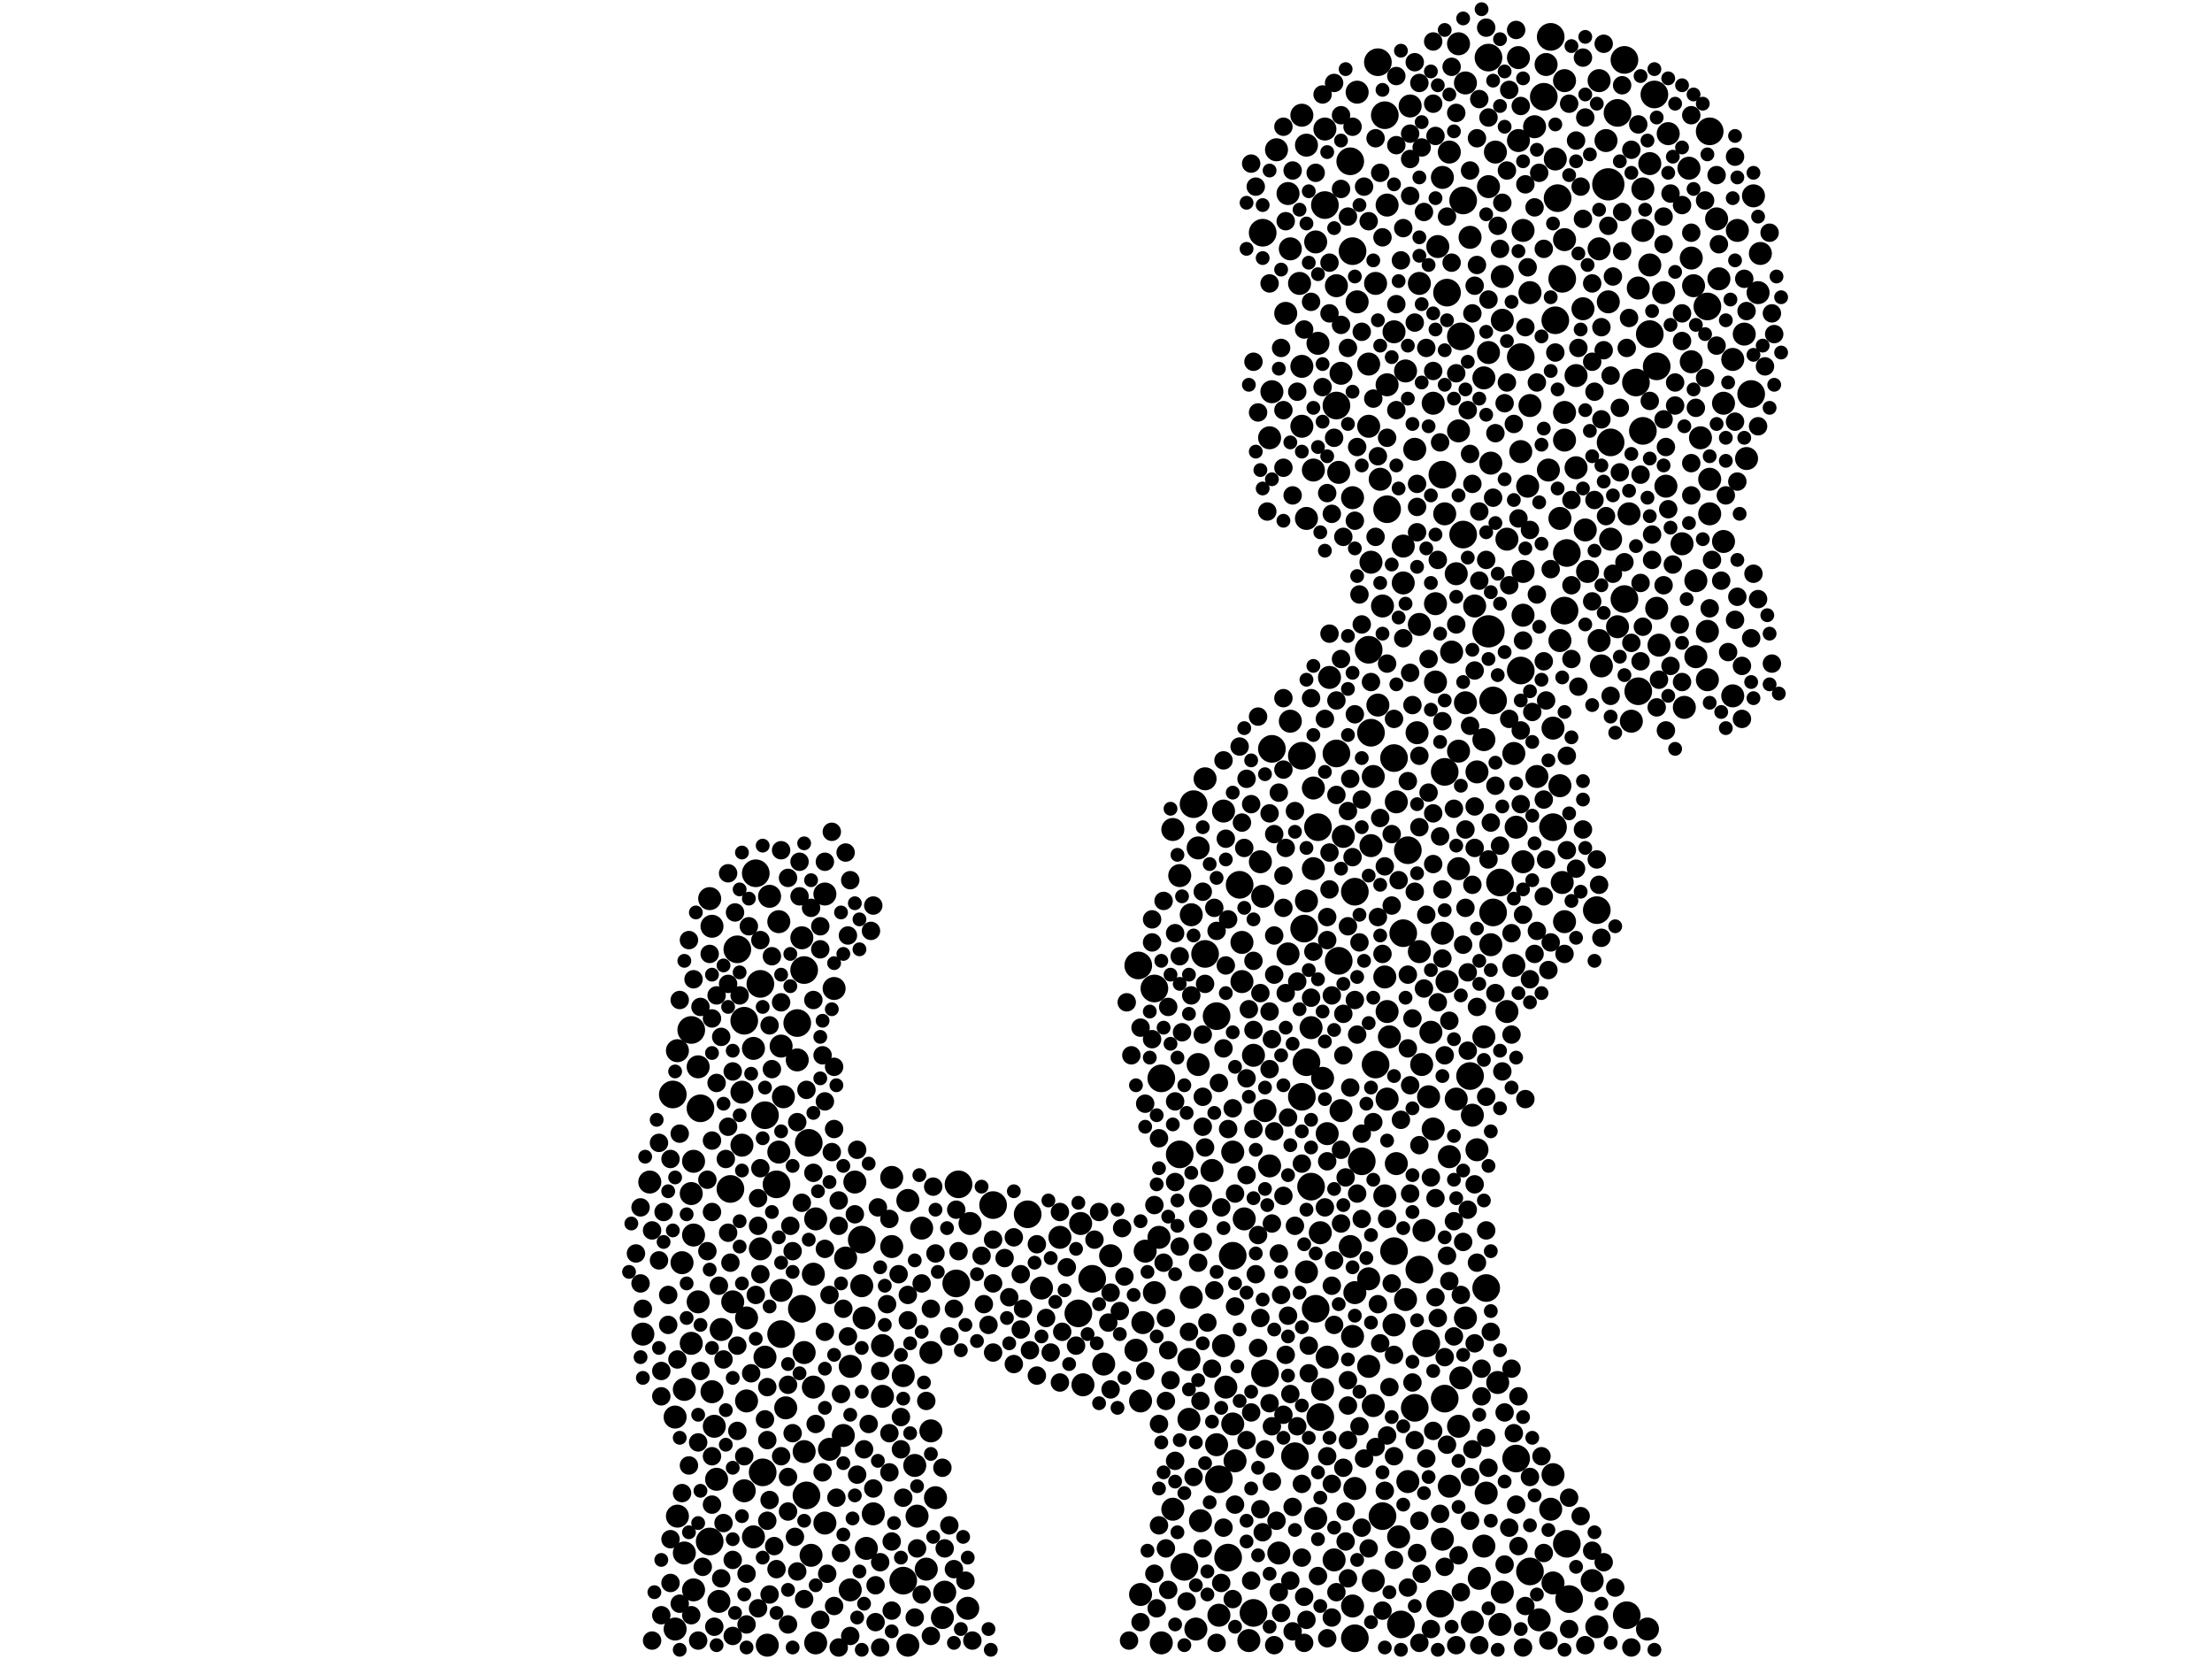 <?xml version="1.0" encoding="utf-8"?>
<svg xmlns="http://www.w3.org/2000/svg"
     xmlns:xlink="http://www.w3.org/1999/xlink" width="1920" height="1440" >

            <defs>
            <style type="text/css"><![CDATA[
circle {stroke: none;}
.c0 {fill: #000000;}
]]></style>
            </defs>
<rect x="0" y="0" width="1920" height="1440" fill="white"/>
<circle cx="1292" cy="548" r="14" class="c0"/>
<circle cx="1396" cy="160" r="14" class="c0"/>
<circle cx="1188" cy="564" r="12" class="c0"/>
<circle cx="1096" cy="202" r="12" class="c0"/>
<circle cx="1174" cy="218" r="12" class="c0"/>
<circle cx="1432" cy="290" r="12" class="c0"/>
<circle cx="1320" cy="582" r="12" class="c0"/>
<circle cx="1130" cy="656" r="12" class="c0"/>
<circle cx="1098" cy="1192" r="12" class="c0"/>
<circle cx="674" cy="1028" r="12" class="c0"/>
<circle cx="1410" cy="52" r="12" class="c0"/>
<circle cx="1088" cy="1400" r="12" class="c0"/>
<circle cx="646" cy="886" r="12" class="c0"/>
<circle cx="1160" cy="352" r="12" class="c0"/>
<circle cx="656" cy="758" r="12" class="c0"/>
<circle cx="1420" cy="332" r="12" class="c0"/>
<circle cx="1254" cy="670" r="12" class="c0"/>
<circle cx="1200" cy="1316" r="12" class="c0"/>
<circle cx="1362" cy="1388" r="12" class="c0"/>
<circle cx="1104" cy="650" r="12" class="c0"/>
<circle cx="1296" cy="792" r="12" class="c0"/>
<circle cx="1132" cy="806" r="12" class="c0"/>
<circle cx="948" cy="1110" r="12" class="c0"/>
<circle cx="1410" cy="520" r="12" class="c0"/>
<circle cx="660" cy="854" r="12" class="c0"/>
<circle cx="662" cy="1278" r="12" class="c0"/>
<circle cx="1350" cy="278" r="12" class="c0"/>
<circle cx="1046" cy="828" r="12" class="c0"/>
<circle cx="1426" cy="374" r="12" class="c0"/>
<circle cx="640" cy="824" r="12" class="c0"/>
<circle cx="1404" cy="98" r="12" class="c0"/>
<circle cx="1360" cy="480" r="12" class="c0"/>
<circle cx="600" cy="894" r="12" class="c0"/>
<circle cx="1036" cy="698" r="12" class="c0"/>
<circle cx="1360" cy="1340" r="12" class="c0"/>
<circle cx="862" cy="1046" r="12" class="c0"/>
<circle cx="1144" cy="718" r="12" class="c0"/>
<circle cx="1270" cy="464" r="12" class="c0"/>
<circle cx="1138" cy="1030" r="12" class="c0"/>
<circle cx="1176" cy="1422" r="12" class="c0"/>
<circle cx="1296" cy="608" r="12" class="c0"/>
<circle cx="1250" cy="1392" r="12" class="c0"/>
<circle cx="698" cy="842" r="12" class="c0"/>
<circle cx="1228" cy="1222" r="12" class="c0"/>
<circle cx="634" cy="1032" r="12" class="c0"/>
<circle cx="616" cy="1338" r="12" class="c0"/>
<circle cx="702" cy="992" r="12" class="c0"/>
<circle cx="1292" cy="50" r="12" class="c0"/>
<circle cx="1352" cy="172" r="12" class="c0"/>
<circle cx="1024" cy="1002" r="12" class="c0"/>
<circle cx="832" cy="1028" r="12" class="c0"/>
<circle cx="1320" cy="310" r="12" class="c0"/>
<circle cx="1484" cy="114" r="12" class="c0"/>
<circle cx="1210" cy="1086" r="12" class="c0"/>
<circle cx="988" cy="838" r="12" class="c0"/>
<circle cx="1238" cy="1166" r="12" class="c0"/>
<circle cx="1162" cy="834" r="12" class="c0"/>
<circle cx="692" cy="888" r="12" class="c0"/>
<circle cx="1346" cy="32" r="12" class="c0"/>
<circle cx="1008" cy="936" r="12" class="c0"/>
<circle cx="830" cy="1114" r="12" class="c0"/>
<circle cx="1130" cy="952" r="12" class="c0"/>
<circle cx="1066" cy="1352" r="12" class="c0"/>
<circle cx="1202" cy="100" r="12" class="c0"/>
<circle cx="1438" cy="318" r="12" class="c0"/>
<circle cx="1150" cy="178" r="12" class="c0"/>
<circle cx="1232" cy="1102" r="12" class="c0"/>
<circle cx="1196" cy="54" r="12" class="c0"/>
<circle cx="784" cy="1372" r="12" class="c0"/>
<circle cx="608" cy="962" r="12" class="c0"/>
<circle cx="1482" cy="266" r="12" class="c0"/>
<circle cx="1316" cy="1266" r="12" class="c0"/>
<circle cx="1328" cy="1364" r="12" class="c0"/>
<circle cx="1222" cy="738" r="12" class="c0"/>
<circle cx="1204" cy="442" r="12" class="c0"/>
<circle cx="1520" cy="342" r="12" class="c0"/>
<circle cx="1172" cy="140" r="12" class="c0"/>
<circle cx="1146" cy="1230" r="12" class="c0"/>
<circle cx="584" cy="950" r="12" class="c0"/>
<circle cx="1194" cy="924" r="12" class="c0"/>
<circle cx="1002" cy="858" r="12" class="c0"/>
<circle cx="1076" cy="768" r="12" class="c0"/>
<circle cx="1412" cy="1402" r="12" class="c0"/>
<circle cx="1290" cy="1118" r="12" class="c0"/>
<circle cx="1358" cy="530" r="12" class="c0"/>
<circle cx="1176" cy="774" r="12" class="c0"/>
<circle cx="1190" cy="636" r="12" class="c0"/>
<circle cx="1256" cy="254" r="12" class="c0"/>
<circle cx="1386" cy="790" r="12" class="c0"/>
<circle cx="1216" cy="1410" r="12" class="c0"/>
<circle cx="1210" cy="658" r="12" class="c0"/>
<circle cx="1182" cy="1008" r="12" class="c0"/>
<circle cx="1340" cy="84" r="12" class="c0"/>
<circle cx="700" cy="1298" r="12" class="c0"/>
<circle cx="1056" cy="882" r="12" class="c0"/>
<circle cx="1142" cy="1136" r="12" class="c0"/>
<circle cx="1218" cy="810" r="12" class="c0"/>
<circle cx="1268" cy="292" r="12" class="c0"/>
<circle cx="1356" cy="242" r="12" class="c0"/>
<circle cx="1028" cy="1360" r="12" class="c0"/>
<circle cx="1134" cy="922" r="12" class="c0"/>
<circle cx="892" cy="1054" r="12" class="c0"/>
<circle cx="664" cy="968" r="12" class="c0"/>
<circle cx="696" cy="1136" r="12" class="c0"/>
<circle cx="936" cy="1140" r="12" class="c0"/>
<circle cx="1160" cy="654" r="12" class="c0"/>
<circle cx="1252" cy="412" r="12" class="c0"/>
<circle cx="1348" cy="718" r="12" class="c0"/>
<circle cx="1302" cy="766" r="12" class="c0"/>
<circle cx="1124" cy="1264" r="12" class="c0"/>
<circle cx="1058" cy="1284" r="12" class="c0"/>
<circle cx="1422" cy="600" r="12" class="c0"/>
<circle cx="748" cy="1076" r="12" class="c0"/>
<circle cx="1436" cy="82" r="12" class="c0"/>
<circle cx="1398" cy="384" r="12" class="c0"/>
<circle cx="1254" cy="1214" r="12" class="c0"/>
<circle cx="1270" cy="174" r="12" class="c0"/>
<circle cx="1276" cy="934" r="12" class="c0"/>
<circle cx="1070" cy="1090" r="12" class="c0"/>
<circle cx="678" cy="1158" r="12" class="c0"/>
<circle cx="1294" cy="402" r="10" class="c0"/>
<circle cx="558" cy="1158" r="10" class="c0"/>
<circle cx="1328" cy="254" r="10" class="c0"/>
<circle cx="606" cy="926" r="10" class="c0"/>
<circle cx="1078" cy="818" r="10" class="c0"/>
<circle cx="738" cy="1186" r="10" class="c0"/>
<circle cx="1248" cy="214" r="10" class="c0"/>
<circle cx="1188" cy="370" r="10" class="c0"/>
<circle cx="644" cy="948" r="10" class="c0"/>
<circle cx="698" cy="1260" r="10" class="c0"/>
<circle cx="592" cy="1096" r="10" class="c0"/>
<circle cx="1140" cy="684" r="10" class="c0"/>
<circle cx="1468" cy="314" r="10" class="c0"/>
<circle cx="1172" cy="1082" r="10" class="c0"/>
<circle cx="1176" cy="1292" r="10" class="c0"/>
<circle cx="1382" cy="1372" r="10" class="c0"/>
<circle cx="1432" cy="142" r="10" class="c0"/>
<circle cx="788" cy="1042" r="10" class="c0"/>
<circle cx="1210" cy="288" r="10" class="c0"/>
<circle cx="1234" cy="924" r="10" class="c0"/>
<circle cx="1466" cy="146" r="10" class="c0"/>
<circle cx="1354" cy="450" r="10" class="c0"/>
<circle cx="1326" cy="422" r="10" class="c0"/>
<circle cx="1348" cy="632" r="10" class="c0"/>
<circle cx="1292" cy="306" r="10" class="c0"/>
<circle cx="1268" cy="1196" r="10" class="c0"/>
<circle cx="1460" cy="472" r="10" class="c0"/>
<circle cx="1334" cy="674" r="10" class="c0"/>
<circle cx="1218" cy="474" r="10" class="c0"/>
<circle cx="704" cy="1350" r="10" class="c0"/>
<circle cx="1052" cy="1016" r="10" class="c0"/>
<circle cx="1342" cy="56" r="10" class="c0"/>
<circle cx="1222" cy="1286" r="10" class="c0"/>
<circle cx="1120" cy="216" r="10" class="c0"/>
<circle cx="1288" cy="900" r="10" class="c0"/>
<circle cx="1448" cy="116" r="10" class="c0"/>
<circle cx="668" cy="778" r="10" class="c0"/>
<circle cx="1144" cy="298" r="10" class="c0"/>
<circle cx="1472" cy="504" r="10" class="c0"/>
<circle cx="1118" cy="168" r="10" class="c0"/>
<circle cx="1422" cy="250" r="10" class="c0"/>
<circle cx="1278" cy="968" r="10" class="c0"/>
<circle cx="616" cy="780" r="10" class="c0"/>
<circle cx="1346" cy="1310" r="10" class="c0"/>
<circle cx="1056" cy="1254" r="10" class="c0"/>
<circle cx="1134" cy="450" r="10" class="c0"/>
<circle cx="1174" cy="1160" r="10" class="c0"/>
<circle cx="1482" cy="548" r="10" class="c0"/>
<circle cx="1416" cy="626" r="10" class="c0"/>
<circle cx="732" cy="1246" r="10" class="c0"/>
<circle cx="1258" cy="1004" r="10" class="c0"/>
<circle cx="734" cy="1092" r="10" class="c0"/>
<circle cx="1278" cy="1408" r="10" class="c0"/>
<circle cx="766" cy="1168" r="10" class="c0"/>
<circle cx="1070" cy="1236" r="10" class="c0"/>
<circle cx="1198" cy="416" r="10" class="c0"/>
<circle cx="1034" cy="1126" r="10" class="c0"/>
<circle cx="1432" cy="230" r="10" class="c0"/>
<circle cx="1240" cy="952" r="10" class="c0"/>
<circle cx="1322" cy="748" r="10" class="c0"/>
<circle cx="1516" cy="398" r="10" class="c0"/>
<circle cx="1358" cy="358" r="10" class="c0"/>
<circle cx="738" cy="1380" r="10" class="c0"/>
<circle cx="990" cy="1384" r="10" class="c0"/>
<circle cx="1202" cy="1038" r="10" class="c0"/>
<circle cx="1244" cy="980" r="10" class="c0"/>
<circle cx="644" cy="994" r="10" class="c0"/>
<circle cx="938" cy="1062" r="10" class="c0"/>
<circle cx="1134" cy="126" r="10" class="c0"/>
<circle cx="1368" cy="326" r="10" class="c0"/>
<circle cx="1468" cy="224" r="10" class="c0"/>
<circle cx="1218" cy="506" r="10" class="c0"/>
<circle cx="1276" cy="206" r="10" class="c0"/>
<circle cx="1336" cy="1406" r="10" class="c0"/>
<circle cx="1164" cy="964" r="10" class="c0"/>
<circle cx="1472" cy="570" r="10" class="c0"/>
<circle cx="1350" cy="138" r="10" class="c0"/>
<circle cx="1164" cy="324" r="10" class="c0"/>
<circle cx="624" cy="1390" r="10" class="c0"/>
<circle cx="1166" cy="726" r="10" class="c0"/>
<circle cx="1040" cy="736" r="10" class="c0"/>
<circle cx="594" cy="1206" r="10" class="c0"/>
<circle cx="818" cy="1404" r="10" class="c0"/>
<circle cx="1492" cy="242" r="10" class="c0"/>
<circle cx="994" cy="1086" r="10" class="c0"/>
<circle cx="1042" cy="1038" r="10" class="c0"/>
<circle cx="1246" cy="592" r="10" class="c0"/>
<circle cx="708" cy="1426" r="10" class="c0"/>
<circle cx="1344" cy="408" r="10" class="c0"/>
<circle cx="842" cy="1062" r="10" class="c0"/>
<circle cx="794" cy="1272" r="10" class="c0"/>
<circle cx="716" cy="776" r="10" class="c0"/>
<circle cx="1252" cy="1336" r="10" class="c0"/>
<circle cx="820" cy="1382" r="10" class="c0"/>
<circle cx="788" cy="1428" r="10" class="c0"/>
<circle cx="1272" cy="1144" r="10" class="c0"/>
<circle cx="1002" cy="1122" r="10" class="c0"/>
<circle cx="654" cy="1334" r="10" class="c0"/>
<circle cx="1142" cy="1318" r="10" class="c0"/>
<circle cx="920" cy="1074" r="10" class="c0"/>
<circle cx="1210" cy="1150" r="10" class="c0"/>
<circle cx="1102" cy="380" r="10" class="c0"/>
<circle cx="1152" cy="1178" r="10" class="c0"/>
<circle cx="1358" cy="208" r="10" class="c0"/>
<circle cx="1282" cy="670" r="10" class="c0"/>
<circle cx="958" cy="1184" r="10" class="c0"/>
<circle cx="646" cy="1294" r="10" class="c0"/>
<circle cx="654" cy="910" r="10" class="c0"/>
<circle cx="840" cy="1396" r="10" class="c0"/>
<circle cx="1192" cy="674" r="10" class="c0"/>
<circle cx="586" cy="1414" r="10" class="c0"/>
<circle cx="1266" cy="754" r="10" class="c0"/>
<circle cx="1444" cy="254" r="10" class="c0"/>
<circle cx="678" cy="1120" r="10" class="c0"/>
<circle cx="808" cy="1242" r="10" class="c0"/>
<circle cx="626" cy="1154" r="10" class="c0"/>
<circle cx="600" cy="1036" r="10" class="c0"/>
<circle cx="1308" cy="878" r="10" class="c0"/>
<circle cx="1266" cy="38" r="10" class="c0"/>
<circle cx="1396" cy="262" r="10" class="c0"/>
<circle cx="1354" cy="556" r="10" class="c0"/>
<circle cx="1162" cy="410" r="10" class="c0"/>
<circle cx="648" cy="1216" r="10" class="c0"/>
<circle cx="706" cy="1204" r="10" class="c0"/>
<circle cx="1190" cy="734" r="10" class="c0"/>
<circle cx="812" cy="1300" r="10" class="c0"/>
<circle cx="664" cy="1178" r="10" class="c0"/>
<circle cx="1040" cy="924" r="10" class="c0"/>
<circle cx="696" cy="814" r="10" class="c0"/>
<circle cx="1378" cy="496" r="10" class="c0"/>
<circle cx="1348" cy="1280" r="10" class="c0"/>
<circle cx="808" cy="1174" r="10" class="c0"/>
<circle cx="1398" cy="468" r="10" class="c0"/>
<circle cx="666" cy="1428" r="10" class="c0"/>
<circle cx="1404" cy="544" r="10" class="c0"/>
<circle cx="1322" cy="534" r="10" class="c0"/>
<circle cx="1376" cy="460" r="10" class="c0"/>
<circle cx="622" cy="1284" r="10" class="c0"/>
<circle cx="1476" cy="380" r="10" class="c0"/>
<circle cx="1426" cy="200" r="10" class="c0"/>
<circle cx="1358" cy="382" r="10" class="c0"/>
<circle cx="1322" cy="496" r="10" class="c0"/>
<circle cx="758" cy="1314" r="10" class="c0"/>
<circle cx="1084" cy="1424" r="10" class="c0"/>
<circle cx="1188" cy="1186" r="10" class="c0"/>
<circle cx="1316" cy="718" r="10" class="c0"/>
<circle cx="1062" cy="1168" r="10" class="c0"/>
<circle cx="1130" cy="370" r="10" class="c0"/>
<circle cx="586" cy="1230" r="10" class="c0"/>
<circle cx="1490" cy="190" r="10" class="c0"/>
<circle cx="1142" cy="210" r="10" class="c0"/>
<circle cx="1332" cy="110" r="10" class="c0"/>
<circle cx="1318" cy="122" r="10" class="c0"/>
<circle cx="1098" cy="964" r="10" class="c0"/>
<circle cx="986" cy="1172" r="10" class="c0"/>
<circle cx="1284" cy="1370" r="10" class="c0"/>
<circle cx="1302" cy="1410" r="10" class="c0"/>
<circle cx="1042" cy="1320" r="10" class="c0"/>
<circle cx="1078" cy="852" r="10" class="c0"/>
<circle cx="1102" cy="1012" r="10" class="c0"/>
<circle cx="1242" cy="896" r="10" class="c0"/>
<circle cx="698" cy="1174" r="10" class="c0"/>
<circle cx="1528" cy="220" r="10" class="c0"/>
<circle cx="1088" cy="916" r="10" class="c0"/>
<circle cx="774" cy="1082" r="10" class="c0"/>
<circle cx="1282" cy="998" r="10" class="c0"/>
<circle cx="1130" cy="318" r="10" class="c0"/>
<circle cx="618" cy="804" r="10" class="c0"/>
<circle cx="748" cy="1116" r="10" class="c0"/>
<circle cx="1188" cy="316" r="10" class="c0"/>
<circle cx="1148" cy="936" r="10" class="c0"/>
<circle cx="1128" cy="246" r="10" class="c0"/>
<circle cx="1110" cy="1348" r="10" class="c0"/>
<circle cx="1244" cy="350" r="10" class="c0"/>
<circle cx="1426" cy="164" r="10" class="c0"/>
<circle cx="1070" cy="1000" r="10" class="c0"/>
<circle cx="904" cy="1118" r="10" class="c0"/>
<circle cx="1220" cy="1128" r="10" class="c0"/>
<circle cx="1046" cy="676" r="10" class="c0"/>
<circle cx="1038" cy="1414" r="10" class="c0"/>
<circle cx="1232" cy="246" r="10" class="c0"/>
<circle cx="1220" cy="322" r="10" class="c0"/>
<circle cx="1304" cy="240" r="10" class="c0"/>
<circle cx="1200" cy="526" r="10" class="c0"/>
<circle cx="1288" cy="642" r="10" class="c0"/>
<circle cx="1308" cy="468" r="10" class="c0"/>
<circle cx="1204" cy="178" r="10" class="c0"/>
<circle cx="636" cy="1130" r="10" class="c0"/>
<circle cx="1438" cy="528" r="10" class="c0"/>
<circle cx="1304" cy="1382" r="10" class="c0"/>
<circle cx="1356" cy="766" r="10" class="c0"/>
<circle cx="1354" cy="682" r="10" class="c0"/>
<circle cx="1264" cy="498" r="10" class="c0"/>
<circle cx="1462" cy="614" r="10" class="c0"/>
<circle cx="752" cy="1344" r="10" class="c0"/>
<circle cx="1212" cy="696" r="10" class="c0"/>
<circle cx="1508" cy="200" r="10" class="c0"/>
<circle cx="1504" cy="604" r="10" class="c0"/>
<circle cx="1134" cy="1104" r="10" class="c0"/>
<circle cx="1522" cy="170" r="10" class="c0"/>
<circle cx="706" cy="1106" r="10" class="c0"/>
<circle cx="1232" cy="542" r="10" class="c0"/>
<circle cx="680" cy="952" r="10" class="c0"/>
<circle cx="1034" cy="794" r="10" class="c0"/>
<circle cx="1292" cy="162" r="10" class="c0"/>
<circle cx="678" cy="908" r="10" class="c0"/>
<circle cx="992" cy="1148" r="10" class="c0"/>
<circle cx="1320" cy="392" r="10" class="c0"/>
<circle cx="742" cy="1026" r="10" class="c0"/>
<circle cx="1258" cy="1290" r="10" class="c0"/>
<circle cx="1252" cy="810" r="10" class="c0"/>
<circle cx="1108" cy="130" r="10" class="c0"/>
<circle cx="1118" cy="828" r="10" class="c0"/>
<circle cx="1062" cy="704" r="10" class="c0"/>
<circle cx="1430" cy="1414" r="10" class="c0"/>
<circle cx="1064" cy="1204" r="10" class="c0"/>
<circle cx="750" cy="1144" r="10" class="c0"/>
<circle cx="606" cy="1130" r="10" class="c0"/>
<circle cx="1264" cy="954" r="10" class="c0"/>
<circle cx="1484" cy="446" r="10" class="c0"/>
<circle cx="1006" cy="1074" r="10" class="c0"/>
<circle cx="716" cy="1322" r="10" class="c0"/>
<circle cx="1314" cy="654" r="10" class="c0"/>
<circle cx="766" cy="1212" r="10" class="c0"/>
<circle cx="1008" cy="1426" r="10" class="c0"/>
<circle cx="1526" cy="254" r="10" class="c0"/>
<circle cx="620" cy="1238" r="10" class="c0"/>
<circle cx="796" cy="1316" r="10" class="c0"/>
<circle cx="1374" cy="268" r="10" class="c0"/>
<circle cx="720" cy="1258" r="10" class="c0"/>
<circle cx="1202" cy="848" r="10" class="c0"/>
<circle cx="800" cy="1066" r="10" class="c0"/>
<circle cx="1394" cy="122" r="10" class="c0"/>
<circle cx="804" cy="1362" r="10" class="c0"/>
<circle cx="1188" cy="1110" r="10" class="c0"/>
<circle cx="1192" cy="1372" r="10" class="c0"/>
<circle cx="1204" cy="954" r="10" class="c0"/>
<circle cx="1174" cy="432" r="10" class="c0"/>
<circle cx="1230" cy="636" r="10" class="c0"/>
<circle cx="1152" cy="984" r="10" class="c0"/>
<circle cx="1058" cy="1402" r="10" class="c0"/>
<circle cx="1368" cy="406" r="10" class="c0"/>
<circle cx="1154" cy="588" r="10" class="c0"/>
<circle cx="1358" cy="800" r="10" class="c0"/>
<circle cx="1146" cy="1070" r="10" class="c0"/>
<circle cx="708" cy="1058" r="10" class="c0"/>
<circle cx="1254" cy="446" r="10" class="c0"/>
<circle cx="1018" cy="720" r="10" class="c0"/>
<circle cx="1348" cy="1374" r="10" class="c0"/>
<circle cx="1358" cy="70" r="10" class="c0"/>
<circle cx="1204" cy="878" r="10" class="c0"/>
<circle cx="602" cy="1380" r="10" class="c0"/>
<circle cx="1272" cy="72" r="10" class="c0"/>
<circle cx="1116" cy="272" r="10" class="c0"/>
<circle cx="1094" cy="748" r="10" class="c0"/>
<circle cx="1484" cy="416" r="10" class="c0"/>
<circle cx="1176" cy="1122" r="10" class="c0"/>
<circle cx="648" cy="1144" r="10" class="c0"/>
<circle cx="682" cy="1222" r="10" class="c0"/>
<circle cx="1192" cy="1220" r="10" class="c0"/>
<circle cx="1140" cy="754" r="10" class="c0"/>
<circle cx="1260" cy="566" r="10" class="c0"/>
<circle cx="1414" cy="446" r="10" class="c0"/>
<circle cx="692" cy="920" r="10" class="c0"/>
<circle cx="1388" cy="556" r="10" class="c0"/>
<circle cx="1096" cy="778" r="10" class="c0"/>
<circle cx="1266" cy="374" r="10" class="c0"/>
<circle cx="1328" cy="352" r="10" class="c0"/>
<circle cx="1174" cy="1394" r="10" class="c0"/>
<circle cx="1194" cy="246" r="10" class="c0"/>
<circle cx="618" cy="1208" r="10" class="c0"/>
<circle cx="1256" cy="852" r="10" class="c0"/>
<circle cx="1440" cy="560" r="10" class="c0"/>
<circle cx="724" cy="858" r="10" class="c0"/>
<circle cx="1294" cy="820" r="10" class="c0"/>
<circle cx="1150" cy="112" r="10" class="c0"/>
<circle cx="1388" cy="70" r="10" class="c0"/>
<circle cx="1134" cy="782" r="10" class="c0"/>
<circle cx="1288" cy="1342" r="10" class="c0"/>
<circle cx="990" cy="1216" r="10" class="c0"/>
<circle cx="594" cy="1348" r="10" class="c0"/>
<circle cx="1212" cy="1010" r="10" class="c0"/>
<circle cx="1024" cy="760" r="10" class="c0"/>
<circle cx="676" cy="800" r="10" class="c0"/>
<circle cx="1206" cy="900" r="10" class="c0"/>
<circle cx="1272" cy="610" r="10" class="c0"/>
<circle cx="1178" cy="262" r="10" class="c0"/>
<circle cx="1196" cy="612" r="10" class="c0"/>
<circle cx="1288" cy="328" r="10" class="c0"/>
<circle cx="602" cy="1072" r="10" class="c0"/>
<circle cx="1300" cy="1200" r="10" class="c0"/>
<circle cx="774" cy="1022" r="10" class="c0"/>
<circle cx="600" cy="1166" r="10" class="c0"/>
<circle cx="1390" cy="578" r="10" class="c0"/>
<circle cx="1072" cy="1268" r="10" class="c0"/>
<circle cx="1224" cy="92" r="10" class="c0"/>
<circle cx="1290" cy="1296" r="10" class="c0"/>
<circle cx="1080" cy="1058" r="10" class="c0"/>
<circle cx="1298" cy="132" r="10" class="c0"/>
<circle cx="1140" cy="408" r="10" class="c0"/>
<circle cx="1280" cy="526" r="10" class="c0"/>
<circle cx="1228" cy="390" r="10" class="c0"/>
<circle cx="1482" cy="590" r="10" class="c0"/>
<circle cx="1514" cy="290" r="10" class="c0"/>
<circle cx="1470" cy="248" r="10" class="c0"/>
<circle cx="1252" cy="154" r="10" class="c0"/>
<circle cx="1204" cy="334" r="10" class="c0"/>
<circle cx="1018" cy="1310" r="10" class="c0"/>
<circle cx="1120" cy="626" r="10" class="c0"/>
<circle cx="660" cy="1084" r="10" class="c0"/>
<circle cx="1032" cy="1180" r="10" class="c0"/>
<circle cx="1178" cy="80" r="10" class="c0"/>
<circle cx="1160" cy="248" r="10" class="c0"/>
<circle cx="588" cy="912" r="10" class="c0"/>
<circle cx="784" cy="1194" r="10" class="c0"/>
<circle cx="1130" cy="100" r="10" class="c0"/>
<circle cx="1246" cy="524" r="10" class="c0"/>
<circle cx="1190" cy="488" r="10" class="c0"/>
<circle cx="1158" cy="1354" r="10" class="c0"/>
<circle cx="1386" cy="1412" r="10" class="c0"/>
<circle cx="940" cy="1202" r="10" class="c0"/>
<circle cx="1104" cy="340" r="10" class="c0"/>
<circle cx="1258" cy="132" r="10" class="c0"/>
<circle cx="1504" cy="312" r="10" class="c0"/>
<circle cx="676" cy="1000" r="10" class="c0"/>
<circle cx="564" cy="1026" r="10" class="c0"/>
<circle cx="1496" cy="470" r="10" class="c0"/>
<circle cx="1322" cy="200" r="10" class="c0"/>
<circle cx="1388" cy="216" r="10" class="c0"/>
<circle cx="1266" cy="1238" r="10" class="c0"/>
<circle cx="1236" cy="1068" r="10" class="c0"/>
<circle cx="1496" cy="350" r="10" class="c0"/>
<circle cx="1266" cy="652" r="10" class="c0"/>
<circle cx="1446" cy="422" r="10" class="c0"/>
<circle cx="1304" cy="278" r="10" class="c0"/>
<circle cx="1318" cy="50" r="10" class="c0"/>
<circle cx="1138" cy="892" r="10" class="c0"/>
<circle cx="602" cy="1008" r="10" class="c0"/>
<circle cx="1214" cy="1334" r="10" class="c0"/>
<circle cx="1232" cy="826" r="10" class="c0"/>
<circle cx="964" cy="1090" r="10" class="c0"/>
<circle cx="588" cy="1316" r="10" class="c0"/>
<circle cx="1148" cy="1206" r="10" class="c0"/>
<circle cx="1032" cy="1232" r="10" class="c0"/>
<circle cx="1314" cy="838" r="10" class="c0"/>
<circle cx="1210" cy="1264" r="8" class="c0"/>
<circle cx="1330" cy="618" r="8" class="c0"/>
<circle cx="1328" cy="1282" r="8" class="c0"/>
<circle cx="1310" cy="508" r="8" class="c0"/>
<circle cx="1384" cy="434" r="8" class="c0"/>
<circle cx="1468" cy="430" r="8" class="c0"/>
<circle cx="1400" cy="240" r="8" class="c0"/>
<circle cx="636" cy="1354" r="8" class="c0"/>
<circle cx="686" cy="1064" r="8" class="c0"/>
<circle cx="618" cy="884" r="8" class="c0"/>
<circle cx="1232" cy="1426" r="8" class="c0"/>
<circle cx="1180" cy="516" r="8" class="c0"/>
<circle cx="1480" cy="174" r="8" class="c0"/>
<circle cx="648" cy="1366" r="8" class="c0"/>
<circle cx="1102" cy="246" r="8" class="c0"/>
<circle cx="1374" cy="50" r="8" class="c0"/>
<circle cx="1116" cy="736" r="8" class="c0"/>
<circle cx="1198" cy="150" r="8" class="c0"/>
<circle cx="668" cy="1384" r="8" class="c0"/>
<circle cx="1098" cy="1258" r="8" class="c0"/>
<circle cx="1368" cy="122" r="8" class="c0"/>
<circle cx="1382" cy="522" r="8" class="c0"/>
<circle cx="1468" cy="402" r="8" class="c0"/>
<circle cx="618" cy="1052" r="8" class="c0"/>
<circle cx="1124" cy="1064" r="8" class="c0"/>
<circle cx="1176" cy="868" r="8" class="c0"/>
<circle cx="1268" cy="1124" r="8" class="c0"/>
<circle cx="1148" cy="82" r="8" class="c0"/>
<circle cx="900" cy="1080" r="8" class="c0"/>
<circle cx="730" cy="1210" r="8" class="c0"/>
<circle cx="812" cy="1088" r="8" class="c0"/>
<circle cx="990" cy="892" r="8" class="c0"/>
<circle cx="1256" cy="1090" r="8" class="c0"/>
<circle cx="1238" cy="302" r="8" class="c0"/>
<circle cx="640" cy="1168" r="8" class="c0"/>
<circle cx="1014" cy="874" r="8" class="c0"/>
<circle cx="1114" cy="1038" r="8" class="c0"/>
<circle cx="1112" cy="1124" r="8" class="c0"/>
<circle cx="1156" cy="1404" r="8" class="c0"/>
<circle cx="1360" cy="656" r="8" class="c0"/>
<circle cx="1156" cy="1116" r="8" class="c0"/>
<circle cx="1316" cy="1306" r="8" class="c0"/>
<circle cx="1170" cy="1370" r="8" class="c0"/>
<circle cx="1104" cy="902" r="8" class="c0"/>
<circle cx="618" cy="1306" r="8" class="c0"/>
<circle cx="1374" cy="190" r="8" class="c0"/>
<circle cx="1066" cy="980" r="8" class="c0"/>
<circle cx="1520" cy="554" r="8" class="c0"/>
<circle cx="572" cy="992" r="8" class="c0"/>
<circle cx="1138" cy="866" r="8" class="c0"/>
<circle cx="1208" cy="786" r="8" class="c0"/>
<circle cx="1278" cy="272" r="8" class="c0"/>
<circle cx="1422" cy="108" r="8" class="c0"/>
<circle cx="700" cy="946" r="8" class="c0"/>
<circle cx="1110" cy="688" r="8" class="c0"/>
<circle cx="1040" cy="1096" r="8" class="c0"/>
<circle cx="1212" cy="356" r="8" class="c0"/>
<circle cx="1168" cy="1312" r="8" class="c0"/>
<circle cx="1406" cy="410" r="8" class="c0"/>
<circle cx="618" cy="990" r="8" class="c0"/>
<circle cx="1126" cy="340" r="8" class="c0"/>
<circle cx="1086" cy="1372" r="8" class="c0"/>
<circle cx="658" cy="1040" r="8" class="c0"/>
<circle cx="1118" cy="1142" r="8" class="c0"/>
<circle cx="1116" cy="1176" r="8" class="c0"/>
<circle cx="994" cy="1190" r="8" class="c0"/>
<circle cx="1082" cy="676" r="8" class="c0"/>
<circle cx="1088" cy="314" r="8" class="c0"/>
<circle cx="1106" cy="724" r="8" class="c0"/>
<circle cx="1006" cy="1324" r="8" class="c0"/>
<circle cx="1256" cy="1254" r="8" class="c0"/>
<circle cx="1298" cy="376" r="8" class="c0"/>
<circle cx="820" cy="1344" r="8" class="c0"/>
<circle cx="1228" cy="54" r="8" class="c0"/>
<circle cx="774" cy="1398" r="8" class="c0"/>
<circle cx="1448" cy="442" r="8" class="c0"/>
<circle cx="1246" cy="1040" r="8" class="c0"/>
<circle cx="1434" cy="464" r="8" class="c0"/>
<circle cx="1444" cy="508" r="8" class="c0"/>
<circle cx="1248" cy="1144" r="8" class="c0"/>
<circle cx="794" cy="1404" r="8" class="c0"/>
<circle cx="574" cy="1190" r="8" class="c0"/>
<circle cx="1290" cy="1068" r="8" class="c0"/>
<circle cx="1142" cy="150" r="8" class="c0"/>
<circle cx="1156" cy="446" r="8" class="c0"/>
<circle cx="1290" cy="1248" r="8" class="c0"/>
<circle cx="1468" cy="202" r="8" class="c0"/>
<circle cx="1276" cy="1320" r="8" class="c0"/>
<circle cx="1180" cy="818" r="8" class="c0"/>
<circle cx="1298" cy="682" r="8" class="c0"/>
<circle cx="616" cy="828" r="8" class="c0"/>
<circle cx="1072" cy="1306" r="8" class="c0"/>
<circle cx="1292" cy="260" r="8" class="c0"/>
<circle cx="696" cy="1044" r="8" class="c0"/>
<circle cx="1308" cy="148" r="8" class="c0"/>
<circle cx="744" cy="998" r="8" class="c0"/>
<circle cx="1182" cy="694" r="8" class="c0"/>
<circle cx="888" cy="1136" r="8" class="c0"/>
<circle cx="1320" cy="698" r="8" class="c0"/>
<circle cx="1160" cy="1382" r="8" class="c0"/>
<circle cx="1088" cy="980" r="8" class="c0"/>
<circle cx="1506" cy="136" r="8" class="c0"/>
<circle cx="1344" cy="842" r="8" class="c0"/>
<circle cx="1212" cy="264" r="8" class="c0"/>
<circle cx="1044" cy="898" r="8" class="c0"/>
<circle cx="1508" cy="518" r="8" class="c0"/>
<circle cx="572" cy="1094" r="8" class="c0"/>
<circle cx="1216" cy="226" r="8" class="c0"/>
<circle cx="1322" cy="794" r="8" class="c0"/>
<circle cx="1300" cy="196" r="8" class="c0"/>
<circle cx="1246" cy="1126" r="8" class="c0"/>
<circle cx="1164" cy="282" r="8" class="c0"/>
<circle cx="1490" cy="152" r="8" class="c0"/>
<circle cx="1362" cy="90" r="8" class="c0"/>
<circle cx="1322" cy="556" r="8" class="c0"/>
<circle cx="574" cy="1212" r="8" class="c0"/>
<circle cx="658" cy="1064" r="8" class="c0"/>
<circle cx="1130" cy="1010" r="8" class="c0"/>
<circle cx="1526" cy="520" r="8" class="c0"/>
<circle cx="1228" cy="774" r="8" class="c0"/>
<circle cx="1284" cy="444" r="8" class="c0"/>
<circle cx="1006" cy="988" r="8" class="c0"/>
<circle cx="722" cy="1000" r="8" class="c0"/>
<circle cx="758" cy="786" r="8" class="c0"/>
<circle cx="718" cy="1366" r="8" class="c0"/>
<circle cx="1244" cy="706" r="8" class="c0"/>
<circle cx="1190" cy="592" r="8" class="c0"/>
<circle cx="1232" cy="1320" r="8" class="c0"/>
<circle cx="1082" cy="936" r="8" class="c0"/>
<circle cx="1280" cy="1028" r="8" class="c0"/>
<circle cx="1398" cy="326" r="8" class="c0"/>
<circle cx="858" cy="1150" r="8" class="c0"/>
<circle cx="598" cy="1272" r="8" class="c0"/>
<circle cx="1070" cy="962" r="8" class="c0"/>
<circle cx="894" cy="1172" r="8" class="c0"/>
<circle cx="764" cy="1430" r="8" class="c0"/>
<circle cx="1076" cy="648" r="8" class="c0"/>
<circle cx="1342" cy="608" r="8" class="c0"/>
<circle cx="672" cy="1342" r="8" class="c0"/>
<circle cx="670" cy="928" r="8" class="c0"/>
<circle cx="632" cy="978" r="8" class="c0"/>
<circle cx="1258" cy="886" r="8" class="c0"/>
<circle cx="1044" cy="952" r="8" class="c0"/>
<circle cx="1280" cy="1166" r="8" class="c0"/>
<circle cx="1092" cy="1170" r="8" class="c0"/>
<circle cx="900" cy="1194" r="8" class="c0"/>
<circle cx="1106" cy="982" r="8" class="c0"/>
<circle cx="670" cy="830" r="8" class="c0"/>
<circle cx="1506" cy="366" r="8" class="c0"/>
<circle cx="972" cy="1138" r="8" class="c0"/>
<circle cx="1282" cy="120" r="8" class="c0"/>
<circle cx="698" cy="1388" r="8" class="c0"/>
<circle cx="566" cy="1068" r="8" class="c0"/>
<circle cx="1046" cy="854" r="8" class="c0"/>
<circle cx="1154" cy="272" r="8" class="c0"/>
<circle cx="1114" cy="406" r="8" class="c0"/>
<circle cx="976" cy="1108" r="8" class="c0"/>
<circle cx="788" cy="1146" r="8" class="c0"/>
<circle cx="1364" cy="572" r="8" class="c0"/>
<circle cx="684" cy="1410" r="8" class="c0"/>
<circle cx="640" cy="1242" r="8" class="c0"/>
<circle cx="1392" cy="304" r="8" class="c0"/>
<circle cx="1062" cy="1326" r="8" class="c0"/>
<circle cx="1094" cy="862" r="8" class="c0"/>
<circle cx="1120" cy="1372" r="8" class="c0"/>
<circle cx="678" cy="738" r="8" class="c0"/>
<circle cx="1390" cy="364" r="8" class="c0"/>
<circle cx="1202" cy="752" r="8" class="c0"/>
<circle cx="1092" cy="358" r="8" class="c0"/>
<circle cx="1426" cy="544" r="8" class="c0"/>
<circle cx="1492" cy="212" r="8" class="c0"/>
<circle cx="1270" cy="820" r="8" class="c0"/>
<circle cx="638" cy="792" r="8" class="c0"/>
<circle cx="1484" cy="528" r="8" class="c0"/>
<circle cx="1182" cy="984" r="8" class="c0"/>
<circle cx="1224" cy="138" r="8" class="c0"/>
<circle cx="1020" cy="1268" r="8" class="c0"/>
<circle cx="1224" cy="1036" r="8" class="c0"/>
<circle cx="844" cy="1424" r="8" class="c0"/>
<circle cx="728" cy="1430" r="8" class="c0"/>
<circle cx="1052" cy="1188" r="8" class="c0"/>
<circle cx="964" cy="1122" r="8" class="c0"/>
<circle cx="634" cy="1096" r="8" class="c0"/>
<circle cx="772" cy="1244" r="8" class="c0"/>
<circle cx="756" cy="808" r="8" class="c0"/>
<circle cx="736" cy="812" r="8" class="c0"/>
<circle cx="552" cy="1088" r="8" class="c0"/>
<circle cx="862" cy="1114" r="8" class="c0"/>
<circle cx="1192" cy="974" r="8" class="c0"/>
<circle cx="1224" cy="584" r="8" class="c0"/>
<circle cx="780" cy="1106" r="8" class="c0"/>
<circle cx="1154" cy="772" r="8" class="c0"/>
<circle cx="1122" cy="1416" r="8" class="c0"/>
<circle cx="1170" cy="1250" r="8" class="c0"/>
<circle cx="1036" cy="1282" r="8" class="c0"/>
<circle cx="1078" cy="714" r="8" class="c0"/>
<circle cx="1226" cy="612" r="8" class="c0"/>
<circle cx="1244" cy="322" r="8" class="c0"/>
<circle cx="1158" cy="1094" r="8" class="c0"/>
<circle cx="1234" cy="1366" r="8" class="c0"/>
<circle cx="1292" cy="102" r="8" class="c0"/>
<circle cx="1178" cy="898" r="8" class="c0"/>
<circle cx="1274" cy="356" r="8" class="c0"/>
<circle cx="1104" cy="1238" r="8" class="c0"/>
<circle cx="1040" cy="1058" r="8" class="c0"/>
<circle cx="862" cy="1174" r="8" class="c0"/>
<circle cx="692" cy="974" r="8" class="c0"/>
<circle cx="1230" cy="420" r="8" class="c0"/>
<circle cx="920" cy="1200" r="8" class="c0"/>
<circle cx="614" cy="1086" r="8" class="c0"/>
<circle cx="1200" cy="1398" r="8" class="c0"/>
<circle cx="880" cy="1184" r="8" class="c0"/>
<circle cx="1246" cy="118" r="8" class="c0"/>
<circle cx="1540" cy="290" r="8" class="c0"/>
<circle cx="1332" cy="828" r="8" class="c0"/>
<circle cx="636" cy="1420" r="8" class="c0"/>
<circle cx="668" cy="1302" r="8" class="c0"/>
<circle cx="1080" cy="736" r="8" class="c0"/>
<circle cx="1486" cy="486" r="8" class="c0"/>
<circle cx="1054" cy="1120" r="8" class="c0"/>
<circle cx="1344" cy="1424" r="8" class="c0"/>
<circle cx="1132" cy="1426" r="8" class="c0"/>
<circle cx="1184" cy="1266" r="8" class="c0"/>
<circle cx="1236" cy="858" r="8" class="c0"/>
<circle cx="1256" cy="188" r="8" class="c0"/>
<circle cx="770" cy="1132" r="8" class="c0"/>
<circle cx="1064" cy="838" r="8" class="c0"/>
<circle cx="1160" cy="690" r="8" class="c0"/>
<circle cx="1336" cy="150" r="8" class="c0"/>
<circle cx="1090" cy="1106" r="8" class="c0"/>
<circle cx="1180" cy="1238" r="8" class="c0"/>
<circle cx="1532" cy="318" r="8" class="c0"/>
<circle cx="674" cy="1362" r="8" class="c0"/>
<circle cx="1004" cy="1396" r="8" class="c0"/>
<circle cx="964" cy="1206" r="8" class="c0"/>
<circle cx="1012" cy="1144" r="8" class="c0"/>
<circle cx="1116" cy="862" r="8" class="c0"/>
<circle cx="1368" cy="754" r="8" class="c0"/>
<circle cx="708" cy="1236" r="8" class="c0"/>
<circle cx="1252" cy="626" r="8" class="c0"/>
<circle cx="1168" cy="1022" r="8" class="c0"/>
<circle cx="1104" cy="1062" r="8" class="c0"/>
<circle cx="1176" cy="620" r="8" class="c0"/>
<circle cx="1398" cy="604" r="8" class="c0"/>
<circle cx="1332" cy="180" r="8" class="c0"/>
<circle cx="1376" cy="102" r="8" class="c0"/>
<circle cx="1262" cy="702" r="8" class="c0"/>
<circle cx="732" cy="1136" r="8" class="c0"/>
<circle cx="1444" cy="364" r="8" class="c0"/>
<circle cx="1328" cy="850" r="8" class="c0"/>
<circle cx="590" cy="868" r="8" class="c0"/>
<circle cx="824" cy="1160" r="8" class="c0"/>
<circle cx="580" cy="1150" r="8" class="c0"/>
<circle cx="1318" cy="1342" r="8" class="c0"/>
<circle cx="1248" cy="486" r="8" class="c0"/>
<circle cx="1182" cy="1058" r="8" class="c0"/>
<circle cx="618" cy="1264" r="8" class="c0"/>
<circle cx="1002" cy="1366" r="8" class="c0"/>
<circle cx="1314" cy="1244" r="8" class="c0"/>
<circle cx="582" cy="1374" r="8" class="c0"/>
<circle cx="796" cy="1344" r="8" class="c0"/>
<circle cx="1266" cy="1350" r="8" class="c0"/>
<circle cx="1408" cy="184" r="8" class="c0"/>
<circle cx="1082" cy="1250" r="8" class="c0"/>
<circle cx="1232" cy="72" r="8" class="c0"/>
<circle cx="1310" cy="1326" r="8" class="c0"/>
<circle cx="1210" cy="1176" r="8" class="c0"/>
<circle cx="1126" cy="852" r="8" class="c0"/>
<circle cx="602" cy="850" r="8" class="c0"/>
<circle cx="1218" cy="554" r="8" class="c0"/>
<circle cx="622" cy="940" r="8" class="c0"/>
<circle cx="1522" cy="498" r="8" class="c0"/>
<circle cx="980" cy="1424" r="8" class="c0"/>
<circle cx="1416" cy="130" r="8" class="c0"/>
<circle cx="1086" cy="698" r="8" class="c0"/>
<circle cx="1062" cy="910" r="8" class="c0"/>
<circle cx="1242" cy="1414" r="8" class="c0"/>
<circle cx="1372" cy="162" r="8" class="c0"/>
<circle cx="760" cy="1376" r="8" class="c0"/>
<circle cx="566" cy="1424" r="8" class="c0"/>
<circle cx="576" cy="1052" r="8" class="c0"/>
<circle cx="668" cy="890" r="8" class="c0"/>
<circle cx="1438" cy="614" r="8" class="c0"/>
<circle cx="1238" cy="794" r="8" class="c0"/>
<circle cx="626" cy="1370" r="8" class="c0"/>
<circle cx="800" cy="1384" r="8" class="c0"/>
<circle cx="1370" cy="302" r="8" class="c0"/>
<circle cx="1262" cy="1060" r="8" class="c0"/>
<circle cx="1222" cy="1378" r="8" class="c0"/>
<circle cx="1264" cy="324" r="8" class="c0"/>
<circle cx="1238" cy="1266" r="8" class="c0"/>
<circle cx="1278" cy="420" r="8" class="c0"/>
<circle cx="1112" cy="1400" r="8" class="c0"/>
<circle cx="1244" cy="90" r="8" class="c0"/>
<circle cx="1304" cy="930" r="8" class="c0"/>
<circle cx="1212" cy="66" r="8" class="c0"/>
<circle cx="614" cy="1024" r="8" class="c0"/>
<circle cx="660" cy="816" r="8" class="c0"/>
<circle cx="1202" cy="1294" r="8" class="c0"/>
<circle cx="600" cy="1402" r="8" class="c0"/>
<circle cx="1406" cy="354" r="8" class="c0"/>
<circle cx="1010" cy="1096" r="8" class="c0"/>
<circle cx="712" cy="824" r="8" class="c0"/>
<circle cx="1112" cy="302" r="8" class="c0"/>
<circle cx="646" cy="1264" r="8" class="c0"/>
<circle cx="828" cy="1136" r="8" class="c0"/>
<circle cx="1280" cy="582" r="8" class="c0"/>
<circle cx="1240" cy="572" r="8" class="c0"/>
<circle cx="1374" cy="720" r="8" class="c0"/>
<circle cx="1136" cy="1192" r="8" class="c0"/>
<circle cx="1188" cy="192" r="8" class="c0"/>
<circle cx="1010" cy="782" r="8" class="c0"/>
<circle cx="1500" cy="566" r="8" class="c0"/>
<circle cx="1170" cy="188" r="8" class="c0"/>
<circle cx="1272" cy="788" r="8" class="c0"/>
<circle cx="1152" cy="796" r="8" class="c0"/>
<circle cx="1090" cy="162" r="8" class="c0"/>
<circle cx="1102" cy="1218" r="8" class="c0"/>
<circle cx="1294" cy="1156" r="8" class="c0"/>
<circle cx="1114" cy="760" r="8" class="c0"/>
<circle cx="1244" cy="750" r="8" class="c0"/>
<circle cx="1226" cy="1200" r="8" class="c0"/>
<circle cx="1240" cy="688" r="8" class="c0"/>
<circle cx="1156" cy="1288" r="8" class="c0"/>
<circle cx="1280" cy="736" r="8" class="c0"/>
<circle cx="1204" cy="1246" r="8" class="c0"/>
<circle cx="694" cy="778" r="8" class="c0"/>
<circle cx="714" cy="1278" r="8" class="c0"/>
<circle cx="1286" cy="1212" r="8" class="c0"/>
<circle cx="1024" cy="830" r="8" class="c0"/>
<circle cx="1092" cy="1072" r="8" class="c0"/>
<circle cx="1150" cy="624" r="8" class="c0"/>
<circle cx="1034" cy="864" r="8" class="c0"/>
<circle cx="690" cy="1334" r="8" class="c0"/>
<circle cx="886" cy="1106" r="8" class="c0"/>
<circle cx="1310" cy="78" r="8" class="c0"/>
<circle cx="1158" cy="380" r="8" class="c0"/>
<circle cx="658" cy="1396" r="8" class="c0"/>
<circle cx="1228" cy="280" r="8" class="c0"/>
<circle cx="652" cy="1192" r="8" class="c0"/>
<circle cx="1360" cy="738" r="8" class="c0"/>
<circle cx="606" cy="1424" r="8" class="c0"/>
<circle cx="1194" cy="120" r="8" class="c0"/>
<circle cx="1042" cy="1216" r="8" class="c0"/>
<circle cx="1084" cy="876" r="8" class="c0"/>
<circle cx="1170" cy="1198" r="8" class="c0"/>
<circle cx="1402" cy="1378" r="8" class="c0"/>
<circle cx="760" cy="1408" r="8" class="c0"/>
<circle cx="1328" cy="460" r="8" class="c0"/>
<circle cx="1236" cy="184" r="8" class="c0"/>
<circle cx="1120" cy="1210" r="8" class="c0"/>
<circle cx="1138" cy="606" r="8" class="c0"/>
<circle cx="1160" cy="608" r="8" class="c0"/>
<circle cx="1072" cy="1036" r="8" class="c0"/>
<circle cx="1204" cy="380" r="8" class="c0"/>
<circle cx="824" cy="1324" r="8" class="c0"/>
<circle cx="1196" cy="1132" r="8" class="c0"/>
<circle cx="1002" cy="1046" r="8" class="c0"/>
<circle cx="1094" cy="1310" r="8" class="c0"/>
<circle cx="774" cy="1338" r="8" class="c0"/>
<circle cx="1274" cy="912" r="8" class="c0"/>
<circle cx="1224" cy="942" r="8" class="c0"/>
<circle cx="1382" cy="1346" r="8" class="c0"/>
<circle cx="1232" cy="994" r="8" class="c0"/>
<circle cx="974" cy="1066" r="8" class="c0"/>
<circle cx="1198" cy="1166" r="8" class="c0"/>
<circle cx="556" cy="1048" r="8" class="c0"/>
<circle cx="1096" cy="1330" r="8" class="c0"/>
<circle cx="1252" cy="772" r="8" class="c0"/>
<circle cx="1158" cy="72" r="8" class="c0"/>
<circle cx="1298" cy="862" r="8" class="c0"/>
<circle cx="1114" cy="606" r="8" class="c0"/>
<circle cx="818" cy="1274" r="8" class="c0"/>
<circle cx="804" cy="1216" r="8" class="c0"/>
<circle cx="1282" cy="230" r="8" class="c0"/>
<circle cx="1424" cy="506" r="8" class="c0"/>
<circle cx="1382" cy="314" r="8" class="c0"/>
<circle cx="810" cy="1030" r="8" class="c0"/>
<circle cx="1016" cy="1198" r="8" class="c0"/>
<circle cx="1124" cy="704" r="8" class="c0"/>
<circle cx="678" cy="870" r="8" class="c0"/>
<circle cx="908" cy="1144" r="8" class="c0"/>
<circle cx="1182" cy="542" r="8" class="c0"/>
<circle cx="632" cy="1070" r="8" class="c0"/>
<circle cx="1192" cy="346" r="8" class="c0"/>
<circle cx="1468" cy="100" r="8" class="c0"/>
<circle cx="1538" cy="272" r="8" class="c0"/>
<circle cx="724" cy="980" r="8" class="c0"/>
<circle cx="1194" cy="1256" r="8" class="c0"/>
<circle cx="726" cy="1300" r="8" class="c0"/>
<circle cx="1044" cy="978" r="8" class="c0"/>
<circle cx="1290" cy="486" r="8" class="c0"/>
<circle cx="1102" cy="878" r="8" class="c0"/>
<circle cx="808" cy="1420" r="8" class="c0"/>
<circle cx="994" cy="958" r="8" class="c0"/>
<circle cx="920" cy="1052" r="8" class="c0"/>
<circle cx="1194" cy="466" r="8" class="c0"/>
<circle cx="782" cy="1230" r="8" class="c0"/>
<circle cx="636" cy="930" r="8" class="c0"/>
<circle cx="1208" cy="724" r="8" class="c0"/>
<circle cx="1386" cy="746" r="8" class="c0"/>
<circle cx="1434" cy="486" r="8" class="c0"/>
<circle cx="1210" cy="624" r="8" class="c0"/>
<circle cx="628" cy="1180" r="8" class="c0"/>
<circle cx="632" cy="758" r="8" class="c0"/>
<circle cx="830" cy="1050" r="8" class="c0"/>
<circle cx="1148" cy="336" r="8" class="c0"/>
<circle cx="1346" cy="818" r="8" class="c0"/>
<circle cx="1248" cy="870" r="8" class="c0"/>
<circle cx="1140" cy="826" r="8" class="c0"/>
<circle cx="716" cy="748" r="8" class="c0"/>
<circle cx="872" cy="1092" r="8" class="c0"/>
<circle cx="1296" cy="432" r="8" class="c0"/>
<circle cx="1460" cy="592" r="8" class="c0"/>
<circle cx="1012" cy="1344" r="8" class="c0"/>
<circle cx="1048" cy="1148" r="8" class="c0"/>
<circle cx="1044" cy="774" r="8" class="c0"/>
<circle cx="750" cy="1258" r="8" class="c0"/>
<circle cx="934" cy="1168" r="8" class="c0"/>
<circle cx="1212" cy="126" r="8" class="c0"/>
<circle cx="1282" cy="1096" r="8" class="c0"/>
<circle cx="1340" cy="216" r="8" class="c0"/>
<circle cx="1222" cy="846" r="8" class="c0"/>
<circle cx="666" cy="1204" r="8" class="c0"/>
<circle cx="1306" cy="350" r="8" class="c0"/>
<circle cx="1188" cy="1344" r="8" class="c0"/>
<circle cx="1450" cy="168" r="8" class="c0"/>
<circle cx="1210" cy="1354" r="8" class="c0"/>
<circle cx="1122" cy="430" r="8" class="c0"/>
<circle cx="1168" cy="1338" r="8" class="c0"/>
<circle cx="1254" cy="1178" r="8" class="c0"/>
<circle cx="1450" cy="578" r="8" class="c0"/>
<circle cx="1152" cy="1422" r="8" class="c0"/>
<circle cx="764" cy="1356" r="8" class="c0"/>
<circle cx="1214" cy="764" r="8" class="c0"/>
<circle cx="1460" cy="178" r="8" class="c0"/>
<circle cx="1290" cy="24" r="8" class="c0"/>
<circle cx="1054" cy="788" r="8" class="c0"/>
<circle cx="1490" cy="300" r="8" class="c0"/>
<circle cx="1446" cy="388" r="8" class="c0"/>
<circle cx="1232" cy="718" r="8" class="c0"/>
<circle cx="1178" cy="388" r="8" class="c0"/>
<circle cx="1224" cy="170" r="8" class="c0"/>
<circle cx="1480" cy="328" r="8" class="c0"/>
<circle cx="1230" cy="462" r="8" class="c0"/>
<circle cx="592" cy="1296" r="8" class="c0"/>
<circle cx="1126" cy="1238" r="8" class="c0"/>
<circle cx="1284" cy="86" r="8" class="c0"/>
<circle cx="832" cy="1086" r="8" class="c0"/>
<circle cx="632" cy="854" r="8" class="c0"/>
<circle cx="1072" cy="1134" r="8" class="c0"/>
<circle cx="772" cy="1278" r="8" class="c0"/>
<circle cx="736" cy="1160" r="8" class="c0"/>
<circle cx="1244" cy="36" r="8" class="c0"/>
<circle cx="1444" cy="212" r="8" class="c0"/>
<circle cx="1382" cy="246" r="8" class="c0"/>
<circle cx="1326" cy="232" r="8" class="c0"/>
<circle cx="1306" cy="1226" r="8" class="c0"/>
<circle cx="1390" cy="814" r="8" class="c0"/>
<circle cx="1122" cy="1308" r="8" class="c0"/>
<circle cx="1460" cy="272" r="8" class="c0"/>
<circle cx="642" cy="864" r="8" class="c0"/>
<circle cx="800" cy="1114" r="8" class="c0"/>
<circle cx="734" cy="740" r="8" class="c0"/>
<circle cx="1284" cy="1428" r="8" class="c0"/>
<circle cx="1454" cy="352" r="8" class="c0"/>
<circle cx="758" cy="1292" r="8" class="c0"/>
<circle cx="1508" cy="418" r="8" class="c0"/>
<circle cx="1114" cy="110" r="8" class="c0"/>
<circle cx="880" cy="1074" r="8" class="c0"/>
<circle cx="1410" cy="488" r="8" class="c0"/>
<circle cx="1152" cy="1264" r="8" class="c0"/>
<circle cx="730" cy="1348" r="8" class="c0"/>
<circle cx="664" cy="1232" r="8" class="c0"/>
<circle cx="1000" cy="902" r="8" class="c0"/>
<circle cx="1104" cy="1286" r="8" class="c0"/>
<circle cx="1030" cy="1390" r="8" class="c0"/>
<circle cx="1130" cy="1288" r="8" class="c0"/>
<circle cx="1312" cy="1188" r="8" class="c0"/>
<circle cx="1020" cy="956" r="8" class="c0"/>
<circle cx="1092" cy="622" r="8" class="c0"/>
<circle cx="1506" cy="538" r="8" class="c0"/>
<circle cx="660" cy="1106" r="8" class="c0"/>
<circle cx="1218" cy="198" r="8" class="c0"/>
<circle cx="580" cy="1124" r="8" class="c0"/>
<circle cx="1172" cy="944" r="8" class="c0"/>
<circle cx="650" cy="804" r="8" class="c0"/>
<circle cx="714" cy="916" r="8" class="c0"/>
<circle cx="738" cy="764" r="8" class="c0"/>
<circle cx="684" cy="1282" r="8" class="c0"/>
<circle cx="558" cy="1136" r="8" class="c0"/>
<circle cx="1324" cy="160" r="8" class="c0"/>
<circle cx="1158" cy="1150" r="8" class="c0"/>
<circle cx="1334" cy="332" r="8" class="c0"/>
<circle cx="978" cy="870" r="8" class="c0"/>
<circle cx="1152" cy="816" r="8" class="c0"/>
<circle cx="1138" cy="262" r="8" class="c0"/>
<circle cx="738" cy="1420" r="8" class="c0"/>
<circle cx="1278" cy="1258" r="8" class="c0"/>
<circle cx="1340" cy="694" r="8" class="c0"/>
<circle cx="692" cy="1364" r="8" class="c0"/>
<circle cx="1026" cy="896" r="8" class="c0"/>
<circle cx="1536" cy="202" r="8" class="c0"/>
<circle cx="1176" cy="452" r="8" class="c0"/>
<circle cx="1100" cy="444" r="8" class="c0"/>
<circle cx="1216" cy="972" r="8" class="c0"/>
<circle cx="630" cy="1006" r="8" class="c0"/>
<circle cx="1400" cy="498" r="8" class="c0"/>
<circle cx="1340" cy="778" r="8" class="c0"/>
<circle cx="1058" cy="940" r="8" class="c0"/>
<circle cx="1234" cy="128" r="8" class="c0"/>
<circle cx="1444" cy="188" r="8" class="c0"/>
<circle cx="1454" cy="332" r="8" class="c0"/>
<circle cx="784" cy="1300" r="8" class="c0"/>
<circle cx="1166" cy="880" r="8" class="c0"/>
<circle cx="1106" cy="812" r="8" class="c0"/>
<circle cx="1290" cy="952" r="8" class="c0"/>
<circle cx="1282" cy="874" r="8" class="c0"/>
<circle cx="1102" cy="706" r="8" class="c0"/>
<circle cx="1060" cy="1374" r="8" class="c0"/>
<circle cx="1274" cy="844" r="8" class="c0"/>
<circle cx="1166" cy="916" r="8" class="c0"/>
<circle cx="1412" cy="302" r="8" class="c0"/>
<circle cx="1424" cy="574" r="8" class="c0"/>
<circle cx="1086" cy="1226" r="8" class="c0"/>
<circle cx="1446" cy="634" r="8" class="c0"/>
<circle cx="1000" cy="818" r="8" class="c0"/>
<circle cx="1280" cy="700" r="8" class="c0"/>
<circle cx="1006" cy="1236" r="8" class="c0"/>
<circle cx="754" cy="1236" r="8" class="c0"/>
<circle cx="1390" cy="284" r="8" class="c0"/>
<circle cx="706" cy="1018" r="8" class="c0"/>
<circle cx="1056" cy="808" r="8" class="c0"/>
<circle cx="666" cy="1250" r="8" class="c0"/>
<circle cx="1316" cy="26" r="8" class="c0"/>
<circle cx="808" cy="1136" r="8" class="c0"/>
<circle cx="1102" cy="928" r="8" class="c0"/>
<circle cx="922" cy="1156" r="8" class="c0"/>
<circle cx="1232" cy="656" r="8" class="c0"/>
<circle cx="620" cy="1412" r="8" class="c0"/>
<circle cx="728" cy="1042" r="8" class="c0"/>
<circle cx="724" cy="926" r="8" class="c0"/>
<circle cx="772" cy="1058" r="8" class="c0"/>
<circle cx="666" cy="1320" r="8" class="c0"/>
<circle cx="1432" cy="348" r="8" class="c0"/>
<circle cx="1032" cy="1156" r="8" class="c0"/>
<circle cx="626" cy="900" r="8" class="c0"/>
<circle cx="764" cy="1190" r="8" class="c0"/>
<circle cx="660" cy="1014" r="8" class="c0"/>
<circle cx="1458" cy="542" r="8" class="c0"/>
<circle cx="590" cy="984" r="8" class="c0"/>
<circle cx="688" cy="1244" r="8" class="c0"/>
<circle cx="1062" cy="660" r="8" class="c0"/>
<circle cx="1156" cy="864" r="8" class="c0"/>
<circle cx="1088" cy="834" r="8" class="c0"/>
<circle cx="1362" cy="1414" r="8" class="c0"/>
<circle cx="1306" cy="1358" r="8" class="c0"/>
<circle cx="1526" cy="370" r="8" class="c0"/>
<circle cx="1130" cy="1352" r="8" class="c0"/>
<circle cx="1292" cy="746" r="8" class="c0"/>
<circle cx="1108" cy="1320" r="8" class="c0"/>
<circle cx="1514" cy="242" r="8" class="c0"/>
<circle cx="1408" cy="218" r="8" class="c0"/>
<circle cx="1498" cy="430" r="8" class="c0"/>
<circle cx="1110" cy="1088" r="8" class="c0"/>
<circle cx="694" cy="748" r="8" class="c0"/>
<circle cx="1318" cy="450" r="8" class="c0"/>
<circle cx="628" cy="1322" r="8" class="c0"/>
<circle cx="1020" cy="1026" r="8" class="c0"/>
<circle cx="1392" cy="38" r="8" class="c0"/>
<circle cx="1384" cy="340" r="8" class="c0"/>
<circle cx="1224" cy="116" r="8" class="c0"/>
<circle cx="1070" cy="1388" r="8" class="c0"/>
<circle cx="1164" cy="164" r="8" class="c0"/>
<circle cx="782" cy="1258" r="8" class="c0"/>
<circle cx="1200" cy="828" r="8" class="c0"/>
<circle cx="1270" cy="1078" r="8" class="c0"/>
<circle cx="852" cy="1090" r="8" class="c0"/>
<circle cx="1322" cy="1430" r="8" class="c0"/>
<circle cx="716" cy="1084" r="8" class="c0"/>
<circle cx="1350" cy="306" r="8" class="c0"/>
<circle cx="1370" cy="596" r="8" class="c0"/>
<circle cx="1082" cy="1020" r="8" class="c0"/>
<circle cx="704" cy="788" r="8" class="c0"/>
<circle cx="1152" cy="1008" r="8" class="c0"/>
<circle cx="716" cy="1156" r="8" class="c0"/>
<circle cx="1460" cy="296" r="8" class="c0"/>
<circle cx="1196" cy="796" r="8" class="c0"/>
<circle cx="1262" cy="1160" r="8" class="c0"/>
<circle cx="1154" cy="550" r="8" class="c0"/>
<circle cx="1310" cy="624" r="8" class="c0"/>
<circle cx="1020" cy="810" r="8" class="c0"/>
<circle cx="1182" cy="1326" r="8" class="c0"/>
<circle cx="1472" cy="354" r="8" class="c0"/>
<circle cx="1114" cy="356" r="8" class="c0"/>
<circle cx="1358" cy="828" r="8" class="c0"/>
<circle cx="716" cy="956" r="8" class="c0"/>
<circle cx="1294" cy="714" r="8" class="c0"/>
<circle cx="684" cy="762" r="8" class="c0"/>
<circle cx="742" cy="1054" r="8" class="c0"/>
<circle cx="1254" cy="916" r="8" class="c0"/>
<circle cx="982" cy="916" r="8" class="c0"/>
<circle cx="1064" cy="728" r="8" class="c0"/>
<circle cx="1136" cy="1168" r="8" class="c0"/>
<circle cx="954" cy="1052" r="8" class="c0"/>
<circle cx="1396" cy="196" r="8" class="c0"/>
<circle cx="1250" cy="1314" r="8" class="c0"/>
<circle cx="1200" cy="206" r="8" class="c0"/>
<circle cx="1164" cy="572" r="8" class="c0"/>
<circle cx="1250" cy="726" r="8" class="c0"/>
<circle cx="1392" cy="1356" r="8" class="c0"/>
<circle cx="1222" cy="910" r="8" class="c0"/>
<circle cx="724" cy="1394" r="8" class="c0"/>
<circle cx="1118" cy="970" r="8" class="c0"/>
<circle cx="926" cy="1100" r="8" class="c0"/>
<circle cx="608" cy="1190" r="8" class="c0"/>
<circle cx="744" cy="1280" r="8" class="c0"/>
<circle cx="1276" cy="148" r="8" class="c0"/>
<circle cx="1292" cy="1274" r="8" class="c0"/>
<circle cx="1208" cy="1114" r="8" class="c0"/>
<circle cx="1338" cy="1264" r="8" class="c0"/>
<circle cx="1164" cy="100" r="8" class="c0"/>
<circle cx="1346" cy="494" r="8" class="c0"/>
<circle cx="828" cy="1362" r="8" class="c0"/>
<circle cx="1184" cy="162" r="8" class="c0"/>
<circle cx="854" cy="1132" r="8" class="c0"/>
<circle cx="1106" cy="846" r="8" class="c0"/>
<circle cx="1254" cy="1360" r="8" class="c0"/>
<circle cx="1324" cy="284" r="8" class="c0"/>
<circle cx="1512" cy="624" r="8" class="c0"/>
<circle cx="1166" cy="466" r="8" class="c0"/>
<circle cx="1260" cy="58" r="8" class="c0"/>
<circle cx="1106" cy="1428" r="8" class="c0"/>
<circle cx="590" cy="1392" r="8" class="c0"/>
<circle cx="1286" cy="1188" r="8" class="c0"/>
<circle cx="1278" cy="768" r="8" class="c0"/>
<circle cx="1334" cy="516" r="8" class="c0"/>
<circle cx="720" cy="1124" r="8" class="c0"/>
<circle cx="886" cy="1154" r="8" class="c0"/>
<circle cx="1228" cy="1250" r="8" class="c0"/>
<circle cx="1440" cy="590" r="8" class="c0"/>
<circle cx="598" cy="816" r="8" class="c0"/>
<circle cx="1204" cy="1058" r="8" class="c0"/>
<circle cx="1258" cy="1112" r="8" class="c0"/>
<circle cx="1280" cy="248" r="8" class="c0"/>
<circle cx="1242" cy="1022" r="8" class="c0"/>
<circle cx="1414" cy="276" r="8" class="c0"/>
<circle cx="1116" cy="192" r="8" class="c0"/>
<circle cx="1538" cy="576" r="8" class="c0"/>
<circle cx="1000" cy="798" r="8" class="c0"/>
<circle cx="1056" cy="1426" r="8" class="c0"/>
<circle cx="706" cy="868" r="8" class="c0"/>
<circle cx="1094" cy="1144" r="8" class="c0"/>
<circle cx="1516" cy="270" r="8" class="c0"/>
<circle cx="962" cy="1148" r="8" class="c0"/>
<circle cx="712" cy="1406" r="8" class="c0"/>
<circle cx="1376" cy="1428" r="8" class="c0"/>
<circle cx="1204" cy="576" r="8" class="c0"/>
<circle cx="1012" cy="1216" r="8" class="c0"/>
<circle cx="1320" cy="634" r="8" class="c0"/>
<circle cx="688" cy="1086" r="8" class="c0"/>
<circle cx="1494" cy="504" r="8" class="c0"/>
<circle cx="1044" cy="1344" r="8" class="c0"/>
<circle cx="1264" cy="98" r="8" class="c0"/>
<circle cx="1334" cy="808" r="8" class="c0"/>
<circle cx="1324" cy="954" r="8" class="c0"/>
<circle cx="1230" cy="440" r="8" class="c0"/>
<circle cx="1164" cy="998" r="8" class="c0"/>
<circle cx="556" cy="1114" r="8" class="c0"/>
<circle cx="1362" cy="1300" r="8" class="c0"/>
<circle cx="1244" cy="1242" r="8" class="c0"/>
<circle cx="1394" cy="448" r="8" class="c0"/>
<circle cx="1046" cy="996" r="8" class="c0"/>
<circle cx="712" cy="804" r="8" class="c0"/>
<circle cx="1230" cy="1348" r="8" class="c0"/>
<circle cx="1260" cy="228" r="8" class="c0"/>
<circle cx="1198" cy="710" r="8" class="c0"/>
<circle cx="1302" cy="216" r="8" class="c0"/>
<circle cx="622" cy="864" r="8" class="c0"/>
<circle cx="990" cy="1408" r="8" class="c0"/>
<circle cx="648" cy="1410" r="8" class="c0"/>
<circle cx="684" cy="1202" r="8" class="c0"/>
<circle cx="1302" cy="734" r="8" class="c0"/>
<circle cx="1144" cy="1368" r="8" class="c0"/>
<circle cx="728" cy="1064" r="8" class="c0"/>
<circle cx="1320" cy="92" r="8" class="c0"/>
<circle cx="1114" cy="788" r="8" class="c0"/>
<circle cx="1110" cy="1382" r="8" class="c0"/>
<circle cx="1304" cy="176" r="8" class="c0"/>
<circle cx="1388" cy="768" r="8" class="c0"/>
<circle cx="610" cy="1360" r="8" class="c0"/>
<circle cx="1066" cy="798" r="8" class="c0"/>
<circle cx="876" cy="1126" r="8" class="c0"/>
<circle cx="574" cy="1402" r="8" class="c0"/>
<circle cx="1166" cy="1274" r="8" class="c0"/>
<circle cx="1408" cy="74" r="8" class="c0"/>
<circle cx="1424" cy="412" r="8" class="c0"/>
<circle cx="1314" cy="368" r="8" class="c0"/>
<circle cx="1452" cy="490" r="8" class="c0"/>
<circle cx="1086" cy="142" r="8" class="c0"/>
<circle cx="1416" cy="558" r="8" class="c0"/>
<circle cx="1044" cy="1078" r="8" class="c0"/>
<circle cx="1264" cy="542" r="8" class="c0"/>
<circle cx="1178" cy="1036" r="8" class="c0"/>
<circle cx="1088" cy="894" r="8" class="c0"/>
<circle cx="1340" cy="574" r="8" class="c0"/>
<circle cx="838" cy="1372" r="8" class="c0"/>
<circle cx="1154" cy="228" r="8" class="c0"/>
<circle cx="1276" cy="630" r="8" class="c0"/>
<circle cx="1154" cy="740" r="8" class="c0"/>
<circle cx="1312" cy="810" r="8" class="c0"/>
<circle cx="1206" cy="1204" r="8" class="c0"/>
<circle cx="912" cy="1174" r="8" class="c0"/>
<circle cx="1364" cy="508" r="8" class="c0"/>
<circle cx="1122" cy="148" r="8" class="c0"/>
<circle cx="1150" cy="1048" r="8" class="c0"/>
<circle cx="1222" cy="678" r="8" class="c0"/>
<circle cx="1174" cy="110" r="8" class="c0"/>
<circle cx="1364" cy="434" r="8" class="c0"/>
<circle cx="1312" cy="898" r="8" class="c0"/>
<circle cx="1172" cy="676" r="8" class="c0"/>
<circle cx="582" cy="1336" r="8" class="c0"/>
<circle cx="762" cy="1048" r="8" class="c0"/>
<circle cx="1152" cy="428" r="8" class="c0"/>
<circle cx="1268" cy="1382" r="8" class="c0"/>
<circle cx="678" cy="1264" r="8" class="c0"/>
<circle cx="1014" cy="1380" r="8" class="c0"/>
<circle cx="1272" cy="720" r="8" class="c0"/>
<circle cx="1416" cy="1430" r="8" class="c0"/>
<circle cx="1170" cy="704" r="8" class="c0"/>
<circle cx="1340" cy="1348" r="8" class="c0"/>
<circle cx="606" cy="1252" r="8" class="c0"/>
<circle cx="1170" cy="804" r="8" class="c0"/>
<circle cx="1134" cy="1406" r="8" class="c0"/>
<circle cx="1372" cy="1316" r="8" class="c0"/>
<circle cx="1170" cy="1220" r="8" class="c0"/>
<circle cx="1014" cy="1172" r="8" class="c0"/>
<circle cx="588" cy="1180" r="8" class="c0"/>
<circle cx="950" cy="1076" r="8" class="c0"/>
<circle cx="1284" cy="504" r="8" class="c0"/>
<circle cx="1274" cy="1050" r="8" class="c0"/>
<circle cx="1264" cy="1428" r="8" class="c0"/>
<circle cx="624" cy="1116" r="8" class="c0"/>
<circle cx="1164" cy="1062" r="8" class="c0"/>
<circle cx="1226" cy="884" r="8" class="c0"/>
<circle cx="1324" cy="1394" r="8" class="c0"/>
<circle cx="788" cy="1124" r="8" class="c0"/>
<circle cx="862" cy="1076" r="8" class="c0"/>
<circle cx="1512" cy="578" r="8" class="c0"/>
<circle cx="1318" cy="1212" r="8" class="c0"/>
<circle cx="1276" cy="394" r="8" class="c0"/>
<circle cx="1252" cy="832" r="8" class="c0"/>
<circle cx="1250" cy="384" r="8" class="c0"/>
<circle cx="1174" cy="744" r="8" class="c0"/>
<circle cx="1170" cy="302" r="8" class="c0"/>
<circle cx="582" cy="1006" r="8" class="c0"/>
<circle cx="1342" cy="746" r="8" class="c0"/>
<circle cx="722" cy="722" r="8" class="c0"/>
<circle cx="1132" cy="1386" r="8" class="c0"/>
<circle cx="1196" cy="396" r="8" class="c0"/>
<circle cx="656" cy="1124" r="8" class="c0"/>
<circle cx="1060" cy="1048" r="8" class="c0"/>
<circle cx="608" cy="874" r="8" class="c0"/>
<circle cx="1114" cy="668" r="8" class="c0"/>
<circle cx="1182" cy="288" r="8" class="c0"/>
<circle cx="1308" cy="332" r="8" class="c0"/>
<circle cx="1276" cy="1282" r="8" class="c0"/>
<circle cx="684" cy="1312" r="8" class="c0"/>
<circle cx="1132" cy="286" r="8" class="c0"/>
<circle cx="1024" cy="1082" r="8" class="c0"/>
<circle cx="1114" cy="1228" r="8" class="c0"/>
<circle cx="1200" cy="550" r="6" class="c0"/>
<circle cx="986" cy="942" r="6" class="c0"/>
<circle cx="1098" cy="672" r="6" class="c0"/>
<circle cx="1300" cy="586" r="6" class="c0"/>
<circle cx="1252" cy="934" r="6" class="c0"/>
<circle cx="834" cy="1172" r="6" class="c0"/>
<circle cx="662" cy="734" r="6" class="c0"/>
<circle cx="1304" cy="700" r="6" class="c0"/>
<circle cx="1080" cy="632" r="6" class="c0"/>
<circle cx="1314" cy="434" r="6" class="c0"/>
<circle cx="1016" cy="846" r="6" class="c0"/>
<circle cx="972" cy="1158" r="6" class="c0"/>
<circle cx="812" cy="1050" r="6" class="c0"/>
<circle cx="1082" cy="1320" r="6" class="c0"/>
<circle cx="1074" cy="1186" r="6" class="c0"/>
<circle cx="724" cy="836" r="6" class="c0"/>
<circle cx="1244" cy="1190" r="6" class="c0"/>
<circle cx="570" cy="972" r="6" class="c0"/>
<circle cx="1242" cy="842" r="6" class="c0"/>
<circle cx="642" cy="772" r="6" class="c0"/>
<circle cx="670" cy="1052" r="6" class="c0"/>
<circle cx="1508" cy="154" r="6" class="c0"/>
<circle cx="1240" cy="230" r="6" class="c0"/>
<circle cx="1022" cy="918" r="6" class="c0"/>
<circle cx="1292" cy="572" r="6" class="c0"/>
<circle cx="898" cy="1096" r="6" class="c0"/>
<circle cx="1508" cy="486" r="6" class="c0"/>
<circle cx="1186" cy="1092" r="6" class="c0"/>
<circle cx="1398" cy="622" r="6" class="c0"/>
<circle cx="1336" cy="436" r="6" class="c0"/>
<circle cx="1330" cy="644" r="6" class="c0"/>
<circle cx="1398" cy="1426" r="6" class="c0"/>
<circle cx="1264" cy="518" r="6" class="c0"/>
<circle cx="1146" cy="462" r="6" class="c0"/>
<circle cx="646" cy="1384" r="6" class="c0"/>
<circle cx="828" cy="1426" r="6" class="c0"/>
<circle cx="1472" cy="282" r="6" class="c0"/>
<circle cx="1202" cy="1430" r="6" class="c0"/>
<circle cx="596" cy="1144" r="6" class="c0"/>
<circle cx="1368" cy="814" r="6" class="c0"/>
<circle cx="1144" cy="388" r="6" class="c0"/>
<circle cx="1006" cy="1292" r="6" class="c0"/>
<circle cx="714" cy="886" r="6" class="c0"/>
<circle cx="1356" cy="588" r="6" class="c0"/>
<circle cx="1184" cy="834" r="6" class="c0"/>
<circle cx="648" cy="1430" r="6" class="c0"/>
<circle cx="1306" cy="1286" r="6" class="c0"/>
<circle cx="684" cy="1380" r="6" class="c0"/>
<circle cx="1484" cy="396" r="6" class="c0"/>
<circle cx="1444" cy="404" r="6" class="c0"/>
<circle cx="1430" cy="432" r="6" class="c0"/>
<circle cx="1138" cy="972" r="6" class="c0"/>
<circle cx="688" cy="1104" r="6" class="c0"/>
<circle cx="1332" cy="732" r="6" class="c0"/>
<circle cx="1348" cy="194" r="6" class="c0"/>
<circle cx="800" cy="1156" r="6" class="c0"/>
<circle cx="822" cy="1066" r="6" class="c0"/>
<circle cx="1114" cy="942" r="6" class="c0"/>
<circle cx="1498" cy="632" r="6" class="c0"/>
<circle cx="748" cy="1208" r="6" class="c0"/>
<circle cx="1374" cy="678" r="6" class="c0"/>
<circle cx="1096" cy="178" r="6" class="c0"/>
<circle cx="924" cy="1120" r="6" class="c0"/>
<circle cx="1368" cy="1360" r="6" class="c0"/>
<circle cx="1270" cy="16" r="6" class="c0"/>
<circle cx="1096" cy="1128" r="6" class="c0"/>
<circle cx="1306" cy="416" r="6" class="c0"/>
<circle cx="702" cy="1076" r="6" class="c0"/>
<circle cx="1344" cy="660" r="6" class="c0"/>
<circle cx="548" cy="1062" r="6" class="c0"/>
<circle cx="1204" cy="990" r="6" class="c0"/>
<circle cx="572" cy="1170" r="6" class="c0"/>
<circle cx="1236" cy="1296" r="6" class="c0"/>
<circle cx="776" cy="1322" r="6" class="c0"/>
<circle cx="1318" cy="862" r="6" class="c0"/>
<circle cx="556" cy="1178" r="6" class="c0"/>
<circle cx="1086" cy="1292" r="6" class="c0"/>
<circle cx="694" cy="1192" r="6" class="c0"/>
<circle cx="1242" cy="506" r="6" class="c0"/>
<circle cx="1338" cy="472" r="6" class="c0"/>
<circle cx="1330" cy="1248" r="6" class="c0"/>
<circle cx="1448" cy="604" r="6" class="c0"/>
<circle cx="1542" cy="240" r="6" class="c0"/>
<circle cx="1254" cy="608" r="6" class="c0"/>
<circle cx="1004" cy="968" r="6" class="c0"/>
<circle cx="730" cy="1114" r="6" class="c0"/>
<circle cx="1320" cy="608" r="6" class="c0"/>
<circle cx="1432" cy="398" r="6" class="c0"/>
<circle cx="730" cy="792" r="6" class="c0"/>
<circle cx="644" cy="1316" r="6" class="c0"/>
<circle cx="1266" cy="1308" r="6" class="c0"/>
<circle cx="1028" cy="942" r="6" class="c0"/>
<circle cx="1144" cy="238" r="6" class="c0"/>
<circle cx="1122" cy="906" r="6" class="c0"/>
<circle cx="1158" cy="894" r="6" class="c0"/>
<circle cx="1298" cy="454" r="6" class="c0"/>
<circle cx="1400" cy="430" r="6" class="c0"/>
<circle cx="1134" cy="1050" r="6" class="c0"/>
<circle cx="1294" cy="1086" r="6" class="c0"/>
<circle cx="1222" cy="346" r="6" class="c0"/>
<circle cx="1510" cy="446" r="6" class="c0"/>
<circle cx="1134" cy="590" r="6" class="c0"/>
<circle cx="836" cy="1334" r="6" class="c0"/>
<circle cx="1478" cy="468" r="6" class="c0"/>
<circle cx="784" cy="1214" r="6" class="c0"/>
<circle cx="732" cy="1332" r="6" class="c0"/>
<circle cx="1254" cy="26" r="6" class="c0"/>
<circle cx="1250" cy="550" r="6" class="c0"/>
<circle cx="1232" cy="222" r="6" class="c0"/>
<circle cx="1340" cy="372" r="6" class="c0"/>
<circle cx="1436" cy="60" r="6" class="c0"/>
<circle cx="1082" cy="1338" r="6" class="c0"/>
<circle cx="1450" cy="282" r="6" class="c0"/>
<circle cx="1294" cy="842" r="6" class="c0"/>
<circle cx="668" cy="1134" r="6" class="c0"/>
<circle cx="1294" cy="1320" r="6" class="c0"/>
<circle cx="1018" cy="976" r="6" class="c0"/>
<circle cx="1064" cy="862" r="6" class="c0"/>
<circle cx="1262" cy="346" r="6" class="c0"/>
<circle cx="1338" cy="292" r="6" class="c0"/>
<circle cx="1178" cy="848" r="6" class="c0"/>
<circle cx="1382" cy="612" r="6" class="c0"/>
<circle cx="1466" cy="454" r="6" class="c0"/>
<circle cx="1350" cy="108" r="6" class="c0"/>
<circle cx="1064" cy="746" r="6" class="c0"/>
<circle cx="1284" cy="1228" r="6" class="c0"/>
<circle cx="636" cy="1196" r="6" class="c0"/>
<circle cx="1328" cy="1324" r="6" class="c0"/>
<circle cx="1316" cy="680" r="6" class="c0"/>
<circle cx="1080" cy="788" r="6" class="c0"/>
<circle cx="1268" cy="682" r="6" class="c0"/>
<circle cx="1196" cy="278" r="6" class="c0"/>
<circle cx="1116" cy="892" r="6" class="c0"/>
<circle cx="1322" cy="68" r="6" class="c0"/>
<circle cx="1084" cy="952" r="6" class="c0"/>
<circle cx="574" cy="1354" r="6" class="c0"/>
<circle cx="1438" cy="102" r="6" class="c0"/>
<circle cx="1460" cy="74" r="6" class="c0"/>
<circle cx="606" cy="1228" r="6" class="c0"/>
<circle cx="1320" cy="1414" r="6" class="c0"/>
<circle cx="716" cy="1222" r="6" class="c0"/>
<circle cx="1294" cy="982" r="6" class="c0"/>
<circle cx="1070" cy="896" r="6" class="c0"/>
<circle cx="1032" cy="880" r="6" class="c0"/>
<circle cx="1376" cy="82" r="6" class="c0"/>
<circle cx="1230" cy="492" r="6" class="c0"/>
<circle cx="976" cy="1196" r="6" class="c0"/>
<circle cx="1302" cy="1172" r="6" class="c0"/>
<circle cx="1022" cy="1042" r="6" class="c0"/>
<circle cx="1256" cy="278" r="6" class="c0"/>
<circle cx="1374" cy="694" r="6" class="c0"/>
<circle cx="1406" cy="140" r="6" class="c0"/>
<circle cx="1094" cy="408" r="6" class="c0"/>
<circle cx="1376" cy="542" r="6" class="c0"/>
<circle cx="1140" cy="638" r="6" class="c0"/>
<circle cx="1262" cy="1024" r="6" class="c0"/>
<circle cx="1498" cy="380" r="6" class="c0"/>
<circle cx="1176" cy="1142" r="6" class="c0"/>
<circle cx="1100" cy="1046" r="6" class="c0"/>
<circle cx="1220" cy="866" r="6" class="c0"/>
<circle cx="590" cy="1432" r="6" class="c0"/>
<circle cx="1246" cy="286" r="6" class="c0"/>
<circle cx="1390" cy="1392" r="6" class="c0"/>
<circle cx="1048" cy="1384" r="6" class="c0"/>
<circle cx="876" cy="1166" r="6" class="c0"/>
<circle cx="1198" cy="768" r="6" class="c0"/>
<circle cx="684" cy="1184" r="6" class="c0"/>
<circle cx="1102" cy="148" r="6" class="c0"/>
<circle cx="1370" cy="220" r="6" class="c0"/>
<circle cx="1270" cy="1016" r="6" class="c0"/>
<circle cx="1264" cy="734" r="6" class="c0"/>
<circle cx="1046" cy="1270" r="6" class="c0"/>
<circle cx="580" cy="1034" r="6" class="c0"/>
<circle cx="1114" cy="452" r="6" class="c0"/>
<circle cx="662" cy="1352" r="6" class="c0"/>
<circle cx="1416" cy="394" r="6" class="c0"/>
<circle cx="1050" cy="1304" r="6" class="c0"/>
<circle cx="1026" cy="778" r="6" class="c0"/>
<circle cx="1076" cy="1154" r="6" class="c0"/>
<circle cx="1382" cy="396" r="6" class="c0"/>
<circle cx="814" cy="1104" r="6" class="c0"/>
<circle cx="1230" cy="1146" r="6" class="c0"/>
<circle cx="594" cy="834" r="6" class="c0"/>
<circle cx="678" cy="1096" r="6" class="c0"/>
<circle cx="1072" cy="1114" r="6" class="c0"/>
<circle cx="738" cy="1228" r="6" class="c0"/>
<circle cx="1242" cy="430" r="6" class="c0"/>
<circle cx="798" cy="1020" r="6" class="c0"/>
<circle cx="1006" cy="1014" r="6" class="c0"/>
<circle cx="764" cy="1100" r="6" class="c0"/>
<circle cx="1212" cy="404" r="6" class="c0"/>
<circle cx="618" cy="914" r="6" class="c0"/>
<circle cx="1144" cy="850" r="6" class="c0"/>
<circle cx="1322" cy="772" r="6" class="c0"/>
<circle cx="1106" cy="1154" r="6" class="c0"/>
<circle cx="1454" cy="90" r="6" class="c0"/>
<circle cx="1312" cy="944" r="6" class="c0"/>
<circle cx="558" cy="1196" r="6" class="c0"/>
<circle cx="1368" cy="140" r="6" class="c0"/>
<circle cx="1138" cy="996" r="6" class="c0"/>
<circle cx="1346" cy="322" r="6" class="c0"/>
<circle cx="1226" cy="368" r="6" class="c0"/>
<circle cx="1372" cy="774" r="6" class="c0"/>
<circle cx="1150" cy="670" r="6" class="c0"/>
<circle cx="1464" cy="520" r="6" class="c0"/>
<circle cx="1536" cy="550" r="6" class="c0"/>
<circle cx="1088" cy="798" r="6" class="c0"/>
<circle cx="1048" cy="1364" r="6" class="c0"/>
<circle cx="1302" cy="524" r="6" class="c0"/>
<circle cx="1300" cy="498" r="6" class="c0"/>
<circle cx="1290" cy="186" r="6" class="c0"/>
<circle cx="1290" cy="360" r="6" class="c0"/>
<circle cx="1096" cy="224" r="6" class="c0"/>
<circle cx="746" cy="824" r="6" class="c0"/>
<circle cx="1322" cy="1230" r="6" class="c0"/>
<circle cx="1158" cy="198" r="6" class="c0"/>
<circle cx="1020" cy="1106" r="6" class="c0"/>
<circle cx="1024" cy="1250" r="6" class="c0"/>
<circle cx="1112" cy="1104" r="6" class="c0"/>
<circle cx="1262" cy="986" r="6" class="c0"/>
<circle cx="1140" cy="354" r="6" class="c0"/>
<circle cx="716" cy="1188" r="6" class="c0"/>
<circle cx="1028" cy="1428" r="6" class="c0"/>
<circle cx="1200" cy="1278" r="6" class="c0"/>
<circle cx="1092" cy="1350" r="6" class="c0"/>
<circle cx="1022" cy="1064" r="6" class="c0"/>
<circle cx="1352" cy="424" r="6" class="c0"/>
<circle cx="1220" cy="524" r="6" class="c0"/>
<circle cx="1262" cy="114" r="6" class="c0"/>
<circle cx="1338" cy="590" r="6" class="c0"/>
<circle cx="688" cy="1012" r="6" class="c0"/>
<circle cx="1522" cy="150" r="6" class="c0"/>
<circle cx="970" cy="1050" r="6" class="c0"/>
<circle cx="1504" cy="172" r="6" class="c0"/>
<circle cx="616" cy="1102" r="6" class="c0"/>
<circle cx="1128" cy="876" r="6" class="c0"/>
<circle cx="1270" cy="592" r="6" class="c0"/>
<circle cx="628" cy="958" r="6" class="c0"/>
<circle cx="1176" cy="240" r="6" class="c0"/>
<circle cx="1062" cy="1066" r="6" class="c0"/>
<circle cx="1534" cy="534" r="6" class="c0"/>
<circle cx="1190" cy="1072" r="6" class="c0"/>
<circle cx="1248" cy="74" r="6" class="c0"/>
<circle cx="708" cy="1376" r="6" class="c0"/>
<circle cx="1364" cy="640" r="6" class="c0"/>
<circle cx="1038" cy="1252" r="6" class="c0"/>
<circle cx="1376" cy="32" r="6" class="c0"/>
<circle cx="1268" cy="864" r="6" class="c0"/>
<circle cx="1132" cy="1080" r="6" class="c0"/>
<circle cx="596" cy="1054" r="6" class="c0"/>
<circle cx="754" cy="1010" r="6" class="c0"/>
<circle cx="768" cy="1150" r="6" class="c0"/>
<circle cx="1044" cy="718" r="6" class="c0"/>
<circle cx="1130" cy="392" r="6" class="c0"/>
<circle cx="858" cy="1414" r="6" class="c0"/>
<circle cx="1522" cy="308" r="6" class="c0"/>
<circle cx="1190" cy="1408" r="6" class="c0"/>
<circle cx="1030" cy="966" r="6" class="c0"/>
<circle cx="1120" cy="994" r="6" class="c0"/>
<circle cx="1312" cy="262" r="6" class="c0"/>
<circle cx="1124" cy="1328" r="6" class="c0"/>
<circle cx="622" cy="1428" r="6" class="c0"/>
<circle cx="1454" cy="650" r="6" class="c0"/>
<circle cx="1454" cy="236" r="6" class="c0"/>
<circle cx="1166" cy="854" r="6" class="c0"/>
<circle cx="1218" cy="1306" r="6" class="c0"/>
<circle cx="1410" cy="586" r="6" class="c0"/>
<circle cx="1392" cy="418" r="6" class="c0"/>
<circle cx="746" cy="1364" r="6" class="c0"/>
<circle cx="568" cy="1382" r="6" class="c0"/>
<circle cx="1266" cy="430" r="6" class="c0"/>
<circle cx="1212" cy="594" r="6" class="c0"/>
<circle cx="1452" cy="136" r="6" class="c0"/>
<circle cx="1338" cy="386" r="6" class="c0"/>
<circle cx="1210" cy="160" r="6" class="c0"/>
<circle cx="674" cy="1400" r="6" class="c0"/>
<circle cx="576" cy="1078" r="6" class="c0"/>
<circle cx="688" cy="1430" r="6" class="c0"/>
<circle cx="1254" cy="1074" r="6" class="c0"/>
<circle cx="990" cy="1060" r="6" class="c0"/>
<circle cx="1306" cy="566" r="6" class="c0"/>
<circle cx="1110" cy="320" r="6" class="c0"/>
<circle cx="1462" cy="370" r="6" class="c0"/>
<circle cx="794" cy="1094" r="6" class="c0"/>
<circle cx="744" cy="1404" r="6" class="c0"/>
<circle cx="1234" cy="332" r="6" class="c0"/>
<circle cx="724" cy="1176" r="6" class="c0"/>
<circle cx="1168" cy="60" r="6" class="c0"/>
<circle cx="1244" cy="272" r="6" class="c0"/>
<circle cx="686" cy="856" r="6" class="c0"/>
<circle cx="1090" cy="998" r="6" class="c0"/>
<circle cx="678" cy="846" r="6" class="c0"/>
<circle cx="1016" cy="702" r="6" class="c0"/>
<circle cx="720" cy="1026" r="6" class="c0"/>
<circle cx="1292" cy="1396" r="6" class="c0"/>
<circle cx="1022" cy="1330" r="6" class="c0"/>
<circle cx="1502" cy="260" r="6" class="c0"/>
<circle cx="644" cy="740" r="6" class="c0"/>
<circle cx="1188" cy="888" r="6" class="c0"/>
<circle cx="1104" cy="416" r="6" class="c0"/>
<circle cx="656" cy="1162" r="6" class="c0"/>
<circle cx="1084" cy="334" r="6" class="c0"/>
<circle cx="664" cy="944" r="6" class="c0"/>
<circle cx="1380" cy="374" r="6" class="c0"/>
<circle cx="1198" cy="506" r="6" class="c0"/>
<circle cx="1226" cy="962" r="6" class="c0"/>
<circle cx="1520" cy="592" r="6" class="c0"/>
<circle cx="1072" cy="1412" r="6" class="c0"/>
<circle cx="712" cy="936" r="6" class="c0"/>
<circle cx="1498" cy="400" r="6" class="c0"/>
<circle cx="1082" cy="216" r="6" class="c0"/>
<circle cx="1070" cy="688" r="6" class="c0"/>
<circle cx="560" cy="1004" r="6" class="c0"/>
<circle cx="1546" cy="306" r="6" class="c0"/>
<circle cx="1308" cy="296" r="6" class="c0"/>
<circle cx="1174" cy="340" r="6" class="c0"/>
<circle cx="848" cy="1164" r="6" class="c0"/>
<circle cx="1362" cy="706" r="6" class="c0"/>
<circle cx="662" cy="988" r="6" class="c0"/>
<circle cx="750" cy="1392" r="6" class="c0"/>
<circle cx="1526" cy="188" r="6" class="c0"/>
<circle cx="586" cy="1022" r="6" class="c0"/>
<circle cx="698" cy="732" r="6" class="c0"/>
<circle cx="1098" cy="1032" r="6" class="c0"/>
<circle cx="838" cy="1150" r="6" class="c0"/>
<circle cx="928" cy="1184" r="6" class="c0"/>
<circle cx="1264" cy="1040" r="6" class="c0"/>
<circle cx="1328" cy="600" r="6" class="c0"/>
<circle cx="1170" cy="598" r="6" class="c0"/>
<circle cx="586" cy="930" r="6" class="c0"/>
<circle cx="1032" cy="846" r="6" class="c0"/>
<circle cx="1352" cy="338" r="6" class="c0"/>
<circle cx="790" cy="1166" r="6" class="c0"/>
<circle cx="1232" cy="206" r="6" class="c0"/>
<circle cx="1482" cy="134" r="6" class="c0"/>
<circle cx="1250" cy="644" r="6" class="c0"/>
<circle cx="1436" cy="1432" r="6" class="c0"/>
<circle cx="996" cy="1104" r="6" class="c0"/>
<circle cx="1460" cy="128" r="6" class="c0"/>
<circle cx="1286" cy="8" r="6" class="c0"/>
<circle cx="1182" cy="658" r="6" class="c0"/>
<circle cx="1316" cy="918" r="6" class="c0"/>
<circle cx="1210" cy="934" r="6" class="c0"/>
<circle cx="710" cy="1034" r="6" class="c0"/>
<circle cx="1020" cy="1286" r="6" class="c0"/>
<circle cx="1090" cy="392" r="6" class="c0"/>
<circle cx="1498" cy="278" r="6" class="c0"/>
<circle cx="1134" cy="736" r="6" class="c0"/>
<circle cx="996" cy="1346" r="6" class="c0"/>
<circle cx="1032" cy="1206" r="6" class="c0"/>
<circle cx="1372" cy="286" r="6" class="c0"/>
<circle cx="606" cy="1322" r="6" class="c0"/>
<circle cx="998" cy="878" r="6" class="c0"/>
<circle cx="1282" cy="806" r="6" class="c0"/>
<circle cx="1484" cy="610" r="6" class="c0"/>
<circle cx="1358" cy="618" r="6" class="c0"/>
<circle cx="642" cy="1060" r="6" class="c0"/>
<circle cx="1144" cy="1336" r="6" class="c0"/>
<circle cx="1218" cy="1066" r="6" class="c0"/>
<circle cx="1494" cy="618" r="6" class="c0"/>
<circle cx="1506" cy="226" r="6" class="c0"/>
<circle cx="644" cy="1114" r="6" class="c0"/>
<circle cx="712" cy="900" r="6" class="c0"/>
<circle cx="1500" cy="332" r="6" class="c0"/>
<circle cx="970" cy="1222" r="6" class="c0"/>
<circle cx="1170" cy="552" r="6" class="c0"/>
<circle cx="1296" cy="70" r="6" class="c0"/>
<circle cx="1112" cy="916" r="6" class="c0"/>
<circle cx="1050" cy="750" r="6" class="c0"/>
<circle cx="740" cy="1318" r="6" class="c0"/>
<circle cx="984" cy="1124" r="6" class="c0"/>
<circle cx="1144" cy="1278" r="6" class="c0"/>
<circle cx="1086" cy="660" r="6" class="c0"/>
<circle cx="1434" cy="270" r="6" class="c0"/>
<circle cx="1072" cy="926" r="6" class="c0"/>
<circle cx="676" cy="1074" r="6" class="c0"/>
<circle cx="1288" cy="1042" r="6" class="c0"/>
<circle cx="1290" cy="288" r="6" class="c0"/>
<circle cx="1384" cy="1330" r="6" class="c0"/>
<circle cx="1148" cy="316" r="6" class="c0"/>
<circle cx="604" cy="792" r="6" class="c0"/>
<circle cx="1420" cy="474" r="6" class="c0"/>
<circle cx="1228" cy="1394" r="6" class="c0"/>
<circle cx="880" cy="1034" r="6" class="c0"/>
<circle cx="1288" cy="920" r="6" class="c0"/>
<circle cx="1076" cy="1216" r="6" class="c0"/>
<circle cx="1388" cy="182" r="6" class="c0"/>
<circle cx="1192" cy="866" r="6" class="c0"/>
<circle cx="1260" cy="1412" r="6" class="c0"/>
<circle cx="1300" cy="1432" r="6" class="c0"/>
<circle cx="1226" cy="1052" r="6" class="c0"/>
<circle cx="1358" cy="1432" r="6" class="c0"/>
<circle cx="1478" cy="90" r="6" class="c0"/>
<circle cx="1112" cy="234" r="6" class="c0"/>
<circle cx="1028" cy="1296" r="6" class="c0"/>
<circle cx="1294" cy="1138" r="6" class="c0"/>
<circle cx="1174" cy="1100" r="6" class="c0"/>
<circle cx="1226" cy="1182" r="6" class="c0"/>
<circle cx="1186" cy="958" r="6" class="c0"/>
<circle cx="1248" cy="1432" r="6" class="c0"/>
<circle cx="952" cy="1166" r="6" class="c0"/>
<circle cx="1232" cy="154" r="6" class="c0"/>
<circle cx="1540" cy="334" r="6" class="c0"/>
<circle cx="678" cy="982" r="6" class="c0"/>
<circle cx="1226" cy="1020" r="6" class="c0"/>
<circle cx="852" cy="1030" r="6" class="c0"/>
<circle cx="632" cy="874" r="6" class="c0"/>
<circle cx="1324" cy="476" r="6" class="c0"/>
<circle cx="1424" cy="66" r="6" class="c0"/>
<circle cx="1060" cy="1222" r="6" class="c0"/>
<circle cx="1242" cy="616" r="6" class="c0"/>
<circle cx="1344" cy="1328" r="6" class="c0"/>
<circle cx="1330" cy="764" r="6" class="c0"/>
<circle cx="910" cy="1042" r="6" class="c0"/>
<circle cx="1380" cy="134" r="6" class="c0"/>
<circle cx="1004" cy="1160" r="6" class="c0"/>
<circle cx="1306" cy="110" r="6" class="c0"/>
<circle cx="1208" cy="310" r="6" class="c0"/>
<circle cx="704" cy="764" r="6" class="c0"/>
<circle cx="596" cy="1114" r="6" class="c0"/>
<circle cx="1136" cy="1248" r="6" class="c0"/>
<circle cx="630" cy="1254" r="6" class="c0"/>
<circle cx="1136" cy="228" r="6" class="c0"/>
<circle cx="1530" cy="300" r="6" class="c0"/>
<circle cx="1234" cy="106" r="6" class="c0"/>
<circle cx="1336" cy="544" r="6" class="c0"/>
<circle cx="1240" cy="1282" r="6" class="c0"/>
<circle cx="1118" cy="1194" r="6" class="c0"/>
<circle cx="1490" cy="368" r="6" class="c0"/>
<circle cx="1170" cy="638" r="6" class="c0"/>
<circle cx="1092" cy="1274" r="6" class="c0"/>
<circle cx="1178" cy="1354" r="6" class="c0"/>
<circle cx="732" cy="1012" r="6" class="c0"/>
<circle cx="1414" cy="426" r="6" class="c0"/>
<circle cx="1086" cy="1208" r="6" class="c0"/>
<circle cx="1246" cy="464" r="6" class="c0"/>
<circle cx="1302" cy="962" r="6" class="c0"/>
<circle cx="1208" cy="490" r="6" class="c0"/>
<circle cx="1152" cy="132" r="6" class="c0"/>
<circle cx="1254" cy="304" r="6" class="c0"/>
<circle cx="1090" cy="1088" r="6" class="c0"/>
<circle cx="1536" cy="594" r="6" class="c0"/>
<circle cx="1150" cy="904" r="6" class="c0"/>
<circle cx="1040" cy="1198" r="6" class="c0"/>
<circle cx="1292" cy="1012" r="6" class="c0"/>
<circle cx="642" cy="968" r="6" class="c0"/>
<circle cx="1020" cy="1410" r="6" class="c0"/>
<circle cx="994" cy="978" r="6" class="c0"/>
<circle cx="782" cy="1352" r="6" class="c0"/>
<circle cx="1148" cy="366" r="6" class="c0"/>
<circle cx="810" cy="1334" r="6" class="c0"/>
<circle cx="1298" cy="662" r="6" class="c0"/>
<circle cx="1134" cy="194" r="6" class="c0"/>
<circle cx="1246" cy="172" r="6" class="c0"/>
<circle cx="1240" cy="370" r="6" class="c0"/>
<circle cx="1386" cy="90" r="6" class="c0"/>
<circle cx="746" cy="798" r="6" class="c0"/>
<circle cx="1266" cy="1268" r="6" class="c0"/>
<circle cx="748" cy="1170" r="6" class="c0"/>
<circle cx="1200" cy="78" r="6" class="c0"/>
<circle cx="1294" cy="514" r="6" class="c0"/>
<circle cx="1098" cy="944" r="6" class="c0"/>
<circle cx="1170" cy="368" r="6" class="c0"/>
<circle cx="998" cy="918" r="6" class="c0"/>
<circle cx="652" cy="932" r="6" class="c0"/>
<circle cx="1192" cy="1024" r="6" class="c0"/>
<circle cx="584" cy="1068" r="6" class="c0"/>
<circle cx="774" cy="1416" r="6" class="c0"/>
<circle cx="732" cy="1270" r="6" class="c0"/>
<circle cx="1008" cy="834" r="6" class="c0"/>
<circle cx="1130" cy="982" r="6" class="c0"/>
<circle cx="1216" cy="44" r="6" class="c0"/>
<circle cx="1102" cy="1412" r="6" class="c0"/>
<circle cx="1374" cy="424" r="6" class="c0"/>
<circle cx="1302" cy="912" r="6" class="c0"/>
<circle cx="1130" cy="1152" r="6" class="c0"/>
<circle cx="1522" cy="606" r="6" class="c0"/>
<circle cx="1052" cy="1234" r="6" class="c0"/>
<circle cx="1334" cy="130" r="6" class="c0"/>
<circle cx="1120" cy="384" r="6" class="c0"/>
<circle cx="1214" cy="424" r="6" class="c0"/>
<circle cx="618" cy="846" r="6" class="c0"/>
<circle cx="1272" cy="338" r="6" class="c0"/>
<circle cx="1056" cy="762" r="6" class="c0"/>
<circle cx="1346" cy="258" r="6" class="c0"/>
<circle cx="1082" cy="176" r="6" class="c0"/>
<circle cx="650" cy="780" r="6" class="c0"/>
<circle cx="644" cy="1016" r="6" class="c0"/>
<circle cx="1384" cy="478" r="6" class="c0"/>
<circle cx="1174" cy="584" r="6" class="c0"/>
<circle cx="1416" cy="150" r="6" class="c0"/>
<circle cx="642" cy="1082" r="6" class="c0"/>
<circle cx="808" cy="1262" r="6" class="c0"/>
<circle cx="1182" cy="718" r="6" class="c0"/>
<circle cx="1390" cy="404" r="6" class="c0"/>
<circle cx="1128" cy="1122" r="6" class="c0"/>
<circle cx="1402" cy="636" r="6" class="c0"/>
<circle cx="662" cy="874" r="6" class="c0"/>
<circle cx="1274" cy="314" r="6" class="c0"/>
<circle cx="1216" cy="1432" r="6" class="c0"/>
<circle cx="1124" cy="722" r="6" class="c0"/>
<circle cx="1328" cy="870" r="6" class="c0"/>
<circle cx="1506" cy="118" r="6" class="c0"/>
<circle cx="1150" cy="954" r="6" class="c0"/>
<circle cx="1262" cy="902" r="6" class="c0"/>
<circle cx="1164" cy="754" r="6" class="c0"/>
<circle cx="1022" cy="742" r="6" class="c0"/>
<circle cx="936" cy="1044" r="6" class="c0"/>
<circle cx="630" cy="1224" r="6" class="c0"/>
<circle cx="1406" cy="570" r="6" class="c0"/>
<circle cx="726" cy="942" r="6" class="c0"/>
<circle cx="1192" cy="226" r="6" class="c0"/>
<circle cx="1188" cy="760" r="6" class="c0"/>
<circle cx="1146" cy="1300" r="6" class="c0"/>
<circle cx="742" cy="784" r="6" class="c0"/>
<circle cx="742" cy="1298" r="6" class="c0"/>
<circle cx="1158" cy="1326" r="6" class="c0"/>
<circle cx="1332" cy="1298" r="6" class="c0"/>
<circle cx="1208" cy="1230" r="6" class="c0"/>
<circle cx="1180" cy="794" r="6" class="c0"/>
<circle cx="1322" cy="140" r="6" class="c0"/>
<circle cx="722" cy="876" r="6" class="c0"/>
<circle cx="1024" cy="854" r="6" class="c0"/>
<circle cx="1384" cy="834" r="6" class="c0"/>
<circle cx="1234" cy="264" r="6" class="c0"/>
<circle cx="1056" cy="1104" r="6" class="c0"/>
<circle cx="1010" cy="892" r="6" class="c0"/>
<circle cx="1480" cy="290" r="6" class="c0"/>
<circle cx="1136" cy="842" r="6" class="c0"/>
<circle cx="860" cy="1432" r="6" class="c0"/>
<circle cx="1218" cy="1238" r="6" class="c0"/>
<circle cx="1364" cy="782" r="6" class="c0"/>
<circle cx="1170" cy="1180" r="6" class="c0"/>
<circle cx="1016" cy="906" r="6" class="c0"/>
<circle cx="782" cy="1176" r="6" class="c0"/>
<circle cx="1190" cy="1148" r="6" class="c0"/>
<circle cx="934" cy="1084" r="6" class="c0"/>
<circle cx="636" cy="912" r="6" class="c0"/>
<circle cx="1008" cy="1252" r="6" class="c0"/>
<circle cx="1088" cy="1040" r="6" class="c0"/>
<circle cx="1230" cy="698" r="6" class="c0"/>
<circle cx="1198" cy="300" r="6" class="c0"/>
<circle cx="1176" cy="476" r="6" class="c0"/>
<circle cx="1362" cy="152" r="6" class="c0"/>
<circle cx="840" cy="1352" r="6" class="c0"/>
<circle cx="1128" cy="182" r="6" class="c0"/>
<circle cx="796" cy="1290" r="6" class="c0"/>
<circle cx="608" cy="1294" r="6" class="c0"/>
<circle cx="1182" cy="404" r="6" class="c0"/>
<circle cx="1338" cy="862" r="6" class="c0"/>
<circle cx="1150" cy="478" r="6" class="c0"/>
<circle cx="1290" cy="462" r="6" class="c0"/>
<circle cx="1148" cy="878" r="6" class="c0"/>
<circle cx="1164" cy="122" r="6" class="c0"/>
<circle cx="1082" cy="1122" r="6" class="c0"/>
<circle cx="802" cy="1200" r="6" class="c0"/>
<circle cx="1118" cy="1020" r="6" class="c0"/>
<circle cx="1166" cy="1046" r="6" class="c0"/>
<circle cx="1376" cy="736" r="6" class="c0"/>
<circle cx="1546" cy="258" r="6" class="c0"/>
<circle cx="1214" cy="244" r="6" class="c0"/>
<circle cx="1162" cy="1132" r="6" class="c0"/>
<circle cx="768" cy="1116" r="6" class="c0"/>
<circle cx="1014" cy="1056" r="6" class="c0"/>
<circle cx="1390" cy="508" r="6" class="c0"/>
<circle cx="1460" cy="558" r="6" class="c0"/>
<circle cx="1054" cy="966" r="6" class="c0"/>
<circle cx="1096" cy="424" r="6" class="c0"/>
<circle cx="686" cy="828" r="6" class="c0"/>
<circle cx="1222" cy="300" r="6" class="c0"/>
<circle cx="1140" cy="578" r="6" class="c0"/>
<circle cx="944" cy="1158" r="6" class="c0"/>
<circle cx="1214" cy="536" r="6" class="c0"/>
<circle cx="1238" cy="476" r="6" class="c0"/>
<circle cx="706" cy="966" r="6" class="c0"/>
<circle cx="1430" cy="122" r="6" class="c0"/>
<circle cx="1432" cy="448" r="6" class="c0"/>
<circle cx="1034" cy="1018" r="6" class="c0"/>
<circle cx="1146" cy="1394" r="6" class="c0"/>
<circle cx="762" cy="1268" r="6" class="c0"/>
<circle cx="1536" cy="354" r="6" class="c0"/>
<circle cx="790" cy="1244" r="6" class="c0"/>
<circle cx="1038" cy="1376" r="6" class="c0"/>
<circle cx="1376" cy="356" r="6" class="c0"/>
<circle cx="1470" cy="82" r="6" class="c0"/>
<circle cx="1130" cy="1220" r="6" class="c0"/>
<circle cx="912" cy="1092" r="6" class="c0"/>
<circle cx="1010" cy="1278" r="6" class="c0"/>
<circle cx="638" cy="1400" r="6" class="c0"/>
<circle cx="1314" cy="780" r="6" class="c0"/>
<circle cx="1258" cy="82" r="6" class="c0"/>
<circle cx="590" cy="1248" r="6" class="c0"/>
<circle cx="1152" cy="396" r="6" class="c0"/>
<circle cx="1254" cy="790" r="6" class="c0"/>
<circle cx="904" cy="1160" r="6" class="c0"/>
<circle cx="1334" cy="1384" r="6" class="c0"/>
<circle cx="1206" cy="1382" r="6" class="c0"/>
<circle cx="1428" cy="182" r="6" class="c0"/>
<circle cx="1118" cy="1160" r="6" class="c0"/>
<circle cx="1102" cy="1366" r="6" class="c0"/>
<circle cx="546" cy="1104" r="6" class="c0"/>
<circle cx="1448" cy="150" r="6" class="c0"/>
<circle cx="1402" cy="804" r="6" class="c0"/>
<circle cx="1544" cy="602" r="6" class="c0"/>
<circle cx="874" cy="1144" r="6" class="c0"/>
<circle cx="642" cy="844" r="6" class="c0"/>
<circle cx="1306" cy="62" r="6" class="c0"/>
<circle cx="748" cy="1432" r="6" class="c0"/>
<circle cx="916" cy="1130" r="6" class="c0"/>
<circle cx="834" cy="1414" r="6" class="c0"/>
<circle cx="608" cy="1150" r="6" class="c0"/>
<circle cx="1004" cy="1028" r="6" class="c0"/>
<circle cx="1142" cy="1088" r="6" class="c0"/>
<circle cx="1278" cy="564" r="6" class="c0"/>
<circle cx="1242" cy="62" r="6" class="c0"/>
<circle cx="1378" cy="230" r="6" class="c0"/>
<circle cx="1470" cy="338" r="6" class="c0"/>
<circle cx="1302" cy="34" r="6" class="c0"/>
<circle cx="1302" cy="92" r="6" class="c0"/>
<circle cx="732" cy="828" r="6" class="c0"/>
<circle cx="1284" cy="346" r="6" class="c0"/>
<circle cx="698" cy="1320" r="6" class="c0"/>
<circle cx="636" cy="1336" r="6" class="c0"/>
<circle cx="1136" cy="166" r="6" class="c0"/>
<circle cx="1274" cy="484" r="6" class="c0"/>
<circle cx="848" cy="1106" r="6" class="c0"/>
<circle cx="1178" cy="500" r="6" class="c0"/>
<circle cx="628" cy="838" r="6" class="c0"/>
<circle cx="618" cy="1170" r="6" class="c0"/>
<circle cx="1154" cy="1248" r="6" class="c0"/>
<circle cx="1114" cy="1248" r="6" class="c0"/>
<circle cx="1392" cy="532" r="6" class="c0"/>
<circle cx="1318" cy="218" r="6" class="c0"/>
<circle cx="954" cy="1218" r="6" class="c0"/>
<circle cx="1284" cy="854" r="6" class="c0"/>
<circle cx="1284" cy="834" r="6" class="c0"/>
<circle cx="1364" cy="40" r="6" class="c0"/>
<circle cx="1448" cy="68" r="6" class="c0"/>
<circle cx="1330" cy="708" r="6" class="c0"/>
<circle cx="1180" cy="178" r="6" class="c0"/>
<circle cx="1254" cy="334" r="6" class="c0"/>
<circle cx="1044" cy="1166" r="6" class="c0"/>
<circle cx="598" cy="1330" r="6" class="c0"/>
<circle cx="636" cy="1274" r="6" class="c0"/>
<circle cx="954" cy="1132" r="6" class="c0"/>
<circle cx="1470" cy="164" r="6" class="c0"/>
<circle cx="1158" cy="1032" r="6" class="c0"/>
<circle cx="1198" cy="812" r="6" class="c0"/>
<circle cx="1230" cy="758" r="6" class="c0"/>
<circle cx="1190" cy="944" r="6" class="c0"/>
<circle cx="1270" cy="1176" r="6" class="c0"/>
<circle cx="1180" cy="1208" r="6" class="c0"/>
<circle cx="1450" cy="458" r="6" class="c0"/>
<circle cx="1514" cy="380" r="6" class="c0"/>
<circle cx="1036" cy="812" r="6" class="c0"/>
</svg>

